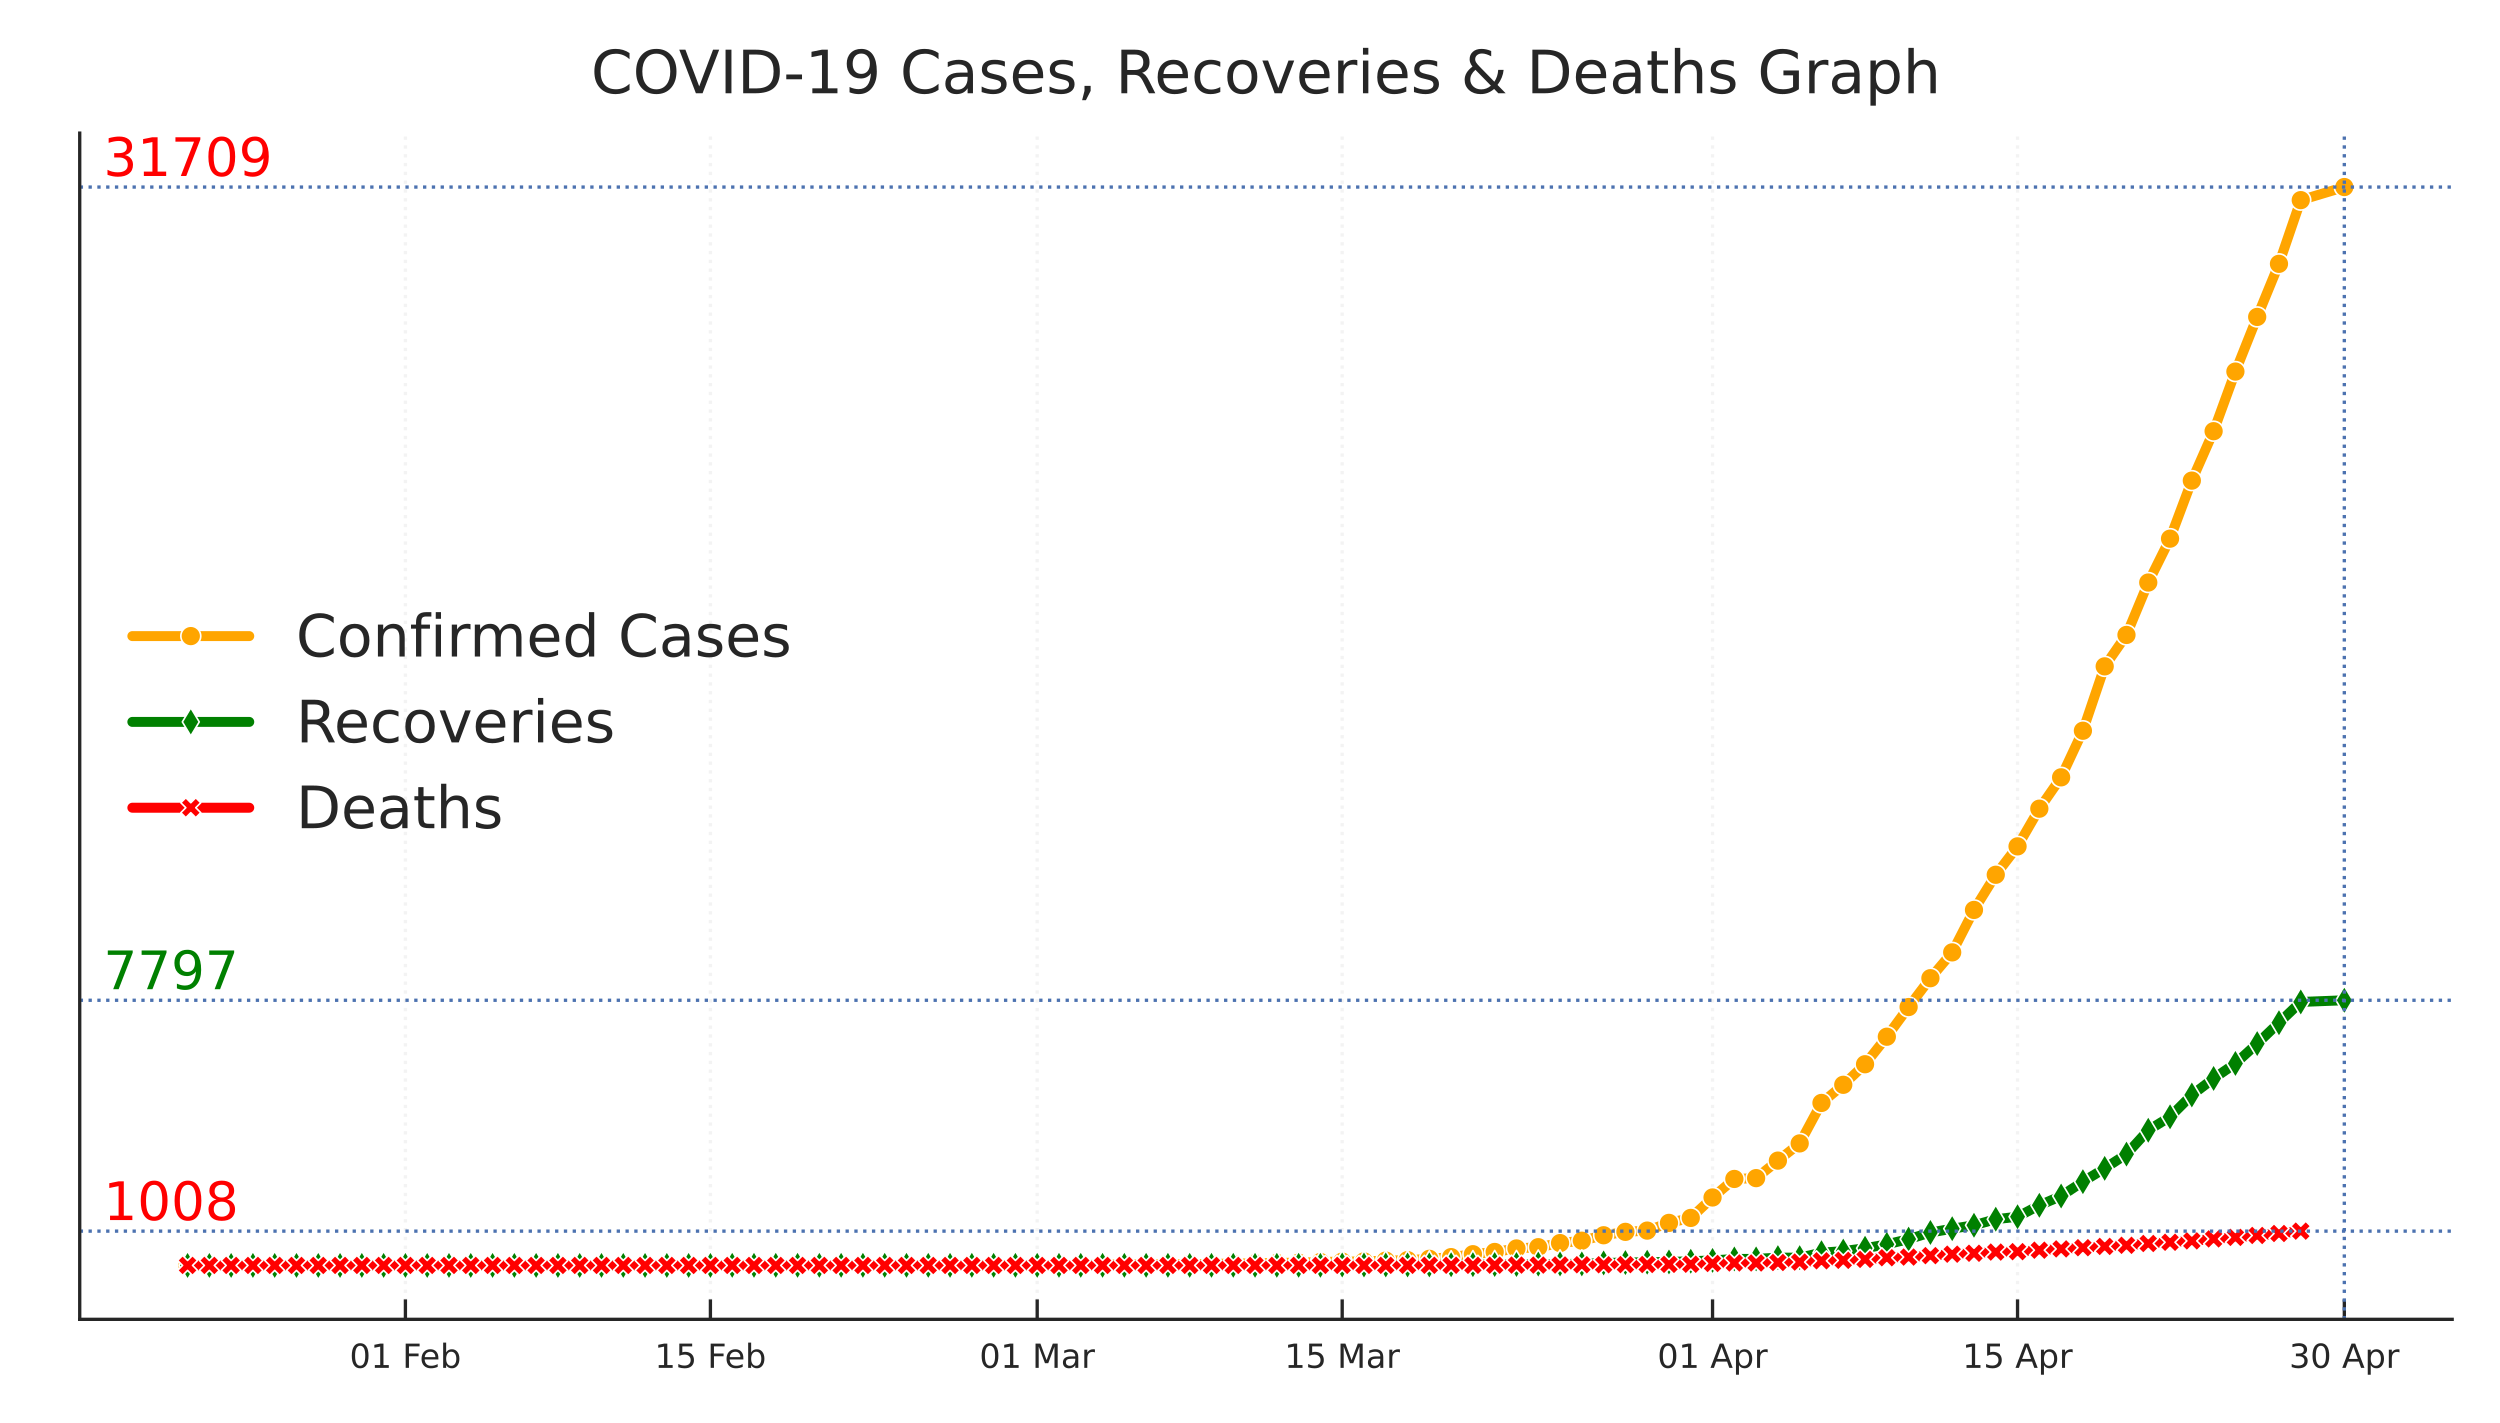 <?xml version="1.0" encoding="utf-8" standalone="no"?>
<!DOCTYPE svg PUBLIC "-//W3C//DTD SVG 1.1//EN"
  "http://www.w3.org/Graphics/SVG/1.1/DTD/svg11.dtd">
<!-- Created with matplotlib (https://matplotlib.org/) -->
<svg height="214.138pt" version="1.1" viewBox="0 0 376.32 214.138" width="376.32pt" xmlns="http://www.w3.org/2000/svg" xmlns:xlink="http://www.w3.org/1999/xlink">
 <defs>
  <style type="text/css">
*{stroke-linecap:butt;stroke-linejoin:round;}
  </style>
 </defs>
 <g id="figure_1">
  <g id="patch_1">
   <path d="M 0 214.138 
L 376.32 214.138 
L 376.32 0 
L 0 0 
z
" style="fill:#ffffff;"/>
  </g>
  <g id="axes_1">
   <g id="patch_2">
    <path d="M 12 198.599 
L 369.12 198.599 
L 369.12 20.039 
L 12 20.039 
z
" style="fill:#ffffff;"/>
   </g>
   <g id="matplotlib.axis_1">
    <g id="xtick_1">
     <g id="line2d_1">
      <path clip-path="url(#pd567d084b3)" d="M 61.026 198.599 
L 61.026 20.039 
" style="fill:none;stroke:#f3f3f3;stroke-dasharray:0.5,0.825;stroke-dashoffset:0;stroke-width:0.5;"/>
     </g>
     <g id="line2d_2">
      <defs>
       <path d="M 0 0 
L 0 -3 
" id="m6ba8c9506b" style="stroke:#262626;stroke-width:0.5;"/>
      </defs>
      <g>
       <use style="fill:#262626;stroke:#262626;stroke-width:0.5;" x="61.026" xlink:href="#m6ba8c9506b" y="198.599"/>
      </g>
     </g>
     <g id="text_1">
      <!-- 01 Feb -->
      <defs>
       <path d="M 31.781 66.406 
Q 24.172 66.406 20.328 58.906 
Q 16.5 51.422 16.5 36.375 
Q 16.5 21.391 20.328 13.891 
Q 24.172 6.391 31.781 6.391 
Q 39.453 6.391 43.281 13.891 
Q 47.125 21.391 47.125 36.375 
Q 47.125 51.422 43.281 58.906 
Q 39.453 66.406 31.781 66.406 
z
M 31.781 74.219 
Q 44.047 74.219 50.516 64.516 
Q 56.984 54.828 56.984 36.375 
Q 56.984 17.969 50.516 8.266 
Q 44.047 -1.422 31.781 -1.422 
Q 19.531 -1.422 13.062 8.266 
Q 6.594 17.969 6.594 36.375 
Q 6.594 54.828 13.062 64.516 
Q 19.531 74.219 31.781 74.219 
z
" id="DejaVuSans-48"/>
       <path d="M 12.406 8.297 
L 28.516 8.297 
L 28.516 63.922 
L 10.984 60.406 
L 10.984 69.391 
L 28.422 72.906 
L 38.281 72.906 
L 38.281 8.297 
L 54.391 8.297 
L 54.391 0 
L 12.406 0 
z
" id="DejaVuSans-49"/>
       <path id="DejaVuSans-32"/>
       <path d="M 9.812 72.906 
L 51.703 72.906 
L 51.703 64.594 
L 19.672 64.594 
L 19.672 43.109 
L 48.578 43.109 
L 48.578 34.812 
L 19.672 34.812 
L 19.672 0 
L 9.812 0 
z
" id="DejaVuSans-70"/>
       <path d="M 56.203 29.594 
L 56.203 25.203 
L 14.891 25.203 
Q 15.484 15.922 20.484 11.062 
Q 25.484 6.203 34.422 6.203 
Q 39.594 6.203 44.453 7.469 
Q 49.312 8.734 54.109 11.281 
L 54.109 2.781 
Q 49.266 0.734 44.188 -0.344 
Q 39.109 -1.422 33.891 -1.422 
Q 20.797 -1.422 13.156 6.188 
Q 5.516 13.812 5.516 26.812 
Q 5.516 40.234 12.766 48.109 
Q 20.016 56 32.328 56 
Q 43.359 56 49.781 48.891 
Q 56.203 41.797 56.203 29.594 
z
M 47.219 32.234 
Q 47.125 39.594 43.094 43.984 
Q 39.062 48.391 32.422 48.391 
Q 24.906 48.391 20.391 44.141 
Q 15.875 39.891 15.188 32.172 
z
" id="DejaVuSans-101"/>
       <path d="M 48.688 27.297 
Q 48.688 37.203 44.609 42.844 
Q 40.531 48.484 33.406 48.484 
Q 26.266 48.484 22.188 42.844 
Q 18.109 37.203 18.109 27.297 
Q 18.109 17.391 22.188 11.75 
Q 26.266 6.109 33.406 6.109 
Q 40.531 6.109 44.609 11.75 
Q 48.688 17.391 48.688 27.297 
z
M 18.109 46.391 
Q 20.953 51.266 25.266 53.625 
Q 29.594 56 35.594 56 
Q 45.562 56 51.781 48.094 
Q 58.016 40.188 58.016 27.297 
Q 58.016 14.406 51.781 6.484 
Q 45.562 -1.422 35.594 -1.422 
Q 29.594 -1.422 25.266 0.953 
Q 20.953 3.328 18.109 8.203 
L 18.109 0 
L 9.078 0 
L 9.078 75.984 
L 18.109 75.984 
z
" id="DejaVuSans-98"/>
      </defs>
      <g style="fill:#262626;" transform="translate(52.625 205.898)scale(0.05 -0.05)">
       <use xlink:href="#DejaVuSans-48"/>
       <use x="63.623" xlink:href="#DejaVuSans-49"/>
       <use x="127.246" xlink:href="#DejaVuSans-32"/>
       <use x="159.033" xlink:href="#DejaVuSans-70"/>
       <use x="211.053" xlink:href="#DejaVuSans-101"/>
       <use x="272.576" xlink:href="#DejaVuSans-98"/>
      </g>
     </g>
    </g>
    <g id="xtick_2">
     <g id="line2d_3">
      <path clip-path="url(#pd567d084b3)" d="M 106.937 198.599 
L 106.937 20.039 
" style="fill:none;stroke:#f3f3f3;stroke-dasharray:0.5,0.825;stroke-dashoffset:0;stroke-width:0.5;"/>
     </g>
     <g id="line2d_4">
      <g>
       <use style="fill:#262626;stroke:#262626;stroke-width:0.5;" x="106.937" xlink:href="#m6ba8c9506b" y="198.599"/>
      </g>
     </g>
     <g id="text_2">
      <!-- 15 Feb -->
      <defs>
       <path d="M 10.797 72.906 
L 49.516 72.906 
L 49.516 64.594 
L 19.828 64.594 
L 19.828 46.734 
Q 21.969 47.469 24.109 47.828 
Q 26.266 48.188 28.422 48.188 
Q 40.625 48.188 47.75 41.5 
Q 54.891 34.812 54.891 23.391 
Q 54.891 11.625 47.562 5.094 
Q 40.234 -1.422 26.906 -1.422 
Q 22.312 -1.422 17.547 -0.641 
Q 12.797 0.141 7.719 1.703 
L 7.719 11.625 
Q 12.109 9.234 16.797 8.062 
Q 21.484 6.891 26.703 6.891 
Q 35.156 6.891 40.078 11.328 
Q 45.016 15.766 45.016 23.391 
Q 45.016 31 40.078 35.438 
Q 35.156 39.891 26.703 39.891 
Q 22.75 39.891 18.812 39.016 
Q 14.891 38.141 10.797 36.281 
z
" id="DejaVuSans-53"/>
      </defs>
      <g style="fill:#262626;" transform="translate(98.535 205.898)scale(0.05 -0.05)">
       <use xlink:href="#DejaVuSans-49"/>
       <use x="63.623" xlink:href="#DejaVuSans-53"/>
       <use x="127.246" xlink:href="#DejaVuSans-32"/>
       <use x="159.033" xlink:href="#DejaVuSans-70"/>
       <use x="211.053" xlink:href="#DejaVuSans-101"/>
       <use x="272.576" xlink:href="#DejaVuSans-98"/>
      </g>
     </g>
    </g>
    <g id="xtick_3">
     <g id="line2d_5">
      <path clip-path="url(#pd567d084b3)" d="M 156.127 198.599 
L 156.127 20.039 
" style="fill:none;stroke:#f3f3f3;stroke-dasharray:0.5,0.825;stroke-dashoffset:0;stroke-width:0.5;"/>
     </g>
     <g id="line2d_6">
      <g>
       <use style="fill:#262626;stroke:#262626;stroke-width:0.5;" x="156.127" xlink:href="#m6ba8c9506b" y="198.599"/>
      </g>
     </g>
     <g id="text_3">
      <!-- 01 Mar -->
      <defs>
       <path d="M 9.812 72.906 
L 24.516 72.906 
L 43.109 23.297 
L 61.812 72.906 
L 76.516 72.906 
L 76.516 0 
L 66.891 0 
L 66.891 64.016 
L 48.094 14.016 
L 38.188 14.016 
L 19.391 64.016 
L 19.391 0 
L 9.812 0 
z
" id="DejaVuSans-77"/>
       <path d="M 34.281 27.484 
Q 23.391 27.484 19.188 25 
Q 14.984 22.516 14.984 16.5 
Q 14.984 11.719 18.141 8.906 
Q 21.297 6.109 26.703 6.109 
Q 34.188 6.109 38.703 11.406 
Q 43.219 16.703 43.219 25.484 
L 43.219 27.484 
z
M 52.203 31.203 
L 52.203 0 
L 43.219 0 
L 43.219 8.297 
Q 40.141 3.328 35.547 0.953 
Q 30.953 -1.422 24.312 -1.422 
Q 15.922 -1.422 10.953 3.297 
Q 6 8.016 6 15.922 
Q 6 25.141 12.172 29.828 
Q 18.359 34.516 30.609 34.516 
L 43.219 34.516 
L 43.219 35.406 
Q 43.219 41.609 39.141 45 
Q 35.062 48.391 27.688 48.391 
Q 23 48.391 18.547 47.266 
Q 14.109 46.141 10.016 43.891 
L 10.016 52.203 
Q 14.938 54.109 19.578 55.047 
Q 24.219 56 28.609 56 
Q 40.484 56 46.344 49.844 
Q 52.203 43.703 52.203 31.203 
z
" id="DejaVuSans-97"/>
       <path d="M 41.109 46.297 
Q 39.594 47.172 37.812 47.578 
Q 36.031 48 33.891 48 
Q 26.266 48 22.188 43.047 
Q 18.109 38.094 18.109 28.812 
L 18.109 0 
L 9.078 0 
L 9.078 54.688 
L 18.109 54.688 
L 18.109 46.188 
Q 20.953 51.172 25.484 53.578 
Q 30.031 56 36.531 56 
Q 37.453 56 38.578 55.875 
Q 39.703 55.766 41.062 55.516 
z
" id="DejaVuSans-114"/>
      </defs>
      <g style="fill:#262626;" transform="translate(147.434 205.898)scale(0.05 -0.05)">
       <use xlink:href="#DejaVuSans-48"/>
       <use x="63.623" xlink:href="#DejaVuSans-49"/>
       <use x="127.246" xlink:href="#DejaVuSans-32"/>
       <use x="159.033" xlink:href="#DejaVuSans-77"/>
       <use x="245.312" xlink:href="#DejaVuSans-97"/>
       <use x="306.592" xlink:href="#DejaVuSans-114"/>
      </g>
     </g>
    </g>
    <g id="xtick_4">
     <g id="line2d_7">
      <path clip-path="url(#pd567d084b3)" d="M 202.038 198.599 
L 202.038 20.039 
" style="fill:none;stroke:#f3f3f3;stroke-dasharray:0.5,0.825;stroke-dashoffset:0;stroke-width:0.5;"/>
     </g>
     <g id="line2d_8">
      <g>
       <use style="fill:#262626;stroke:#262626;stroke-width:0.5;" x="202.038" xlink:href="#m6ba8c9506b" y="198.599"/>
      </g>
     </g>
     <g id="text_4">
      <!-- 15 Mar -->
      <g style="fill:#262626;" transform="translate(193.345 205.898)scale(0.05 -0.05)">
       <use xlink:href="#DejaVuSans-49"/>
       <use x="63.623" xlink:href="#DejaVuSans-53"/>
       <use x="127.246" xlink:href="#DejaVuSans-32"/>
       <use x="159.033" xlink:href="#DejaVuSans-77"/>
       <use x="245.312" xlink:href="#DejaVuSans-97"/>
       <use x="306.592" xlink:href="#DejaVuSans-114"/>
      </g>
     </g>
    </g>
    <g id="xtick_5">
     <g id="line2d_9">
      <path clip-path="url(#pd567d084b3)" d="M 257.786 198.599 
L 257.786 20.039 
" style="fill:none;stroke:#f3f3f3;stroke-dasharray:0.5,0.825;stroke-dashoffset:0;stroke-width:0.5;"/>
     </g>
     <g id="line2d_10">
      <g>
       <use style="fill:#262626;stroke:#262626;stroke-width:0.5;" x="257.786" xlink:href="#m6ba8c9506b" y="198.599"/>
      </g>
     </g>
     <g id="text_5">
      <!-- 01 Apr -->
      <defs>
       <path d="M 34.188 63.188 
L 20.797 26.906 
L 47.609 26.906 
z
M 28.609 72.906 
L 39.797 72.906 
L 67.578 0 
L 57.328 0 
L 50.688 18.703 
L 17.828 18.703 
L 11.188 0 
L 0.781 0 
z
" id="DejaVuSans-65"/>
       <path d="M 18.109 8.203 
L 18.109 -20.797 
L 9.078 -20.797 
L 9.078 54.688 
L 18.109 54.688 
L 18.109 46.391 
Q 20.953 51.266 25.266 53.625 
Q 29.594 56 35.594 56 
Q 45.562 56 51.781 48.094 
Q 58.016 40.188 58.016 27.297 
Q 58.016 14.406 51.781 6.484 
Q 45.562 -1.422 35.594 -1.422 
Q 29.594 -1.422 25.266 0.953 
Q 20.953 3.328 18.109 8.203 
z
M 48.688 27.297 
Q 48.688 37.203 44.609 42.844 
Q 40.531 48.484 33.406 48.484 
Q 26.266 48.484 22.188 42.844 
Q 18.109 37.203 18.109 27.297 
Q 18.109 17.391 22.188 11.75 
Q 26.266 6.109 33.406 6.109 
Q 40.531 6.109 44.609 11.75 
Q 48.688 17.391 48.688 27.297 
z
" id="DejaVuSans-112"/>
      </defs>
      <g style="fill:#262626;" transform="translate(249.486 205.898)scale(0.05 -0.05)">
       <use xlink:href="#DejaVuSans-48"/>
       <use x="63.623" xlink:href="#DejaVuSans-49"/>
       <use x="127.246" xlink:href="#DejaVuSans-32"/>
       <use x="159.033" xlink:href="#DejaVuSans-65"/>
       <use x="227.441" xlink:href="#DejaVuSans-112"/>
       <use x="290.918" xlink:href="#DejaVuSans-114"/>
      </g>
     </g>
    </g>
    <g id="xtick_6">
     <g id="line2d_11">
      <path clip-path="url(#pd567d084b3)" d="M 303.697 198.599 
L 303.697 20.039 
" style="fill:none;stroke:#f3f3f3;stroke-dasharray:0.5,0.825;stroke-dashoffset:0;stroke-width:0.5;"/>
     </g>
     <g id="line2d_12">
      <g>
       <use style="fill:#262626;stroke:#262626;stroke-width:0.5;" x="303.697" xlink:href="#m6ba8c9506b" y="198.599"/>
      </g>
     </g>
     <g id="text_6">
      <!-- 15 Apr -->
      <g style="fill:#262626;" transform="translate(295.396 205.898)scale(0.05 -0.05)">
       <use xlink:href="#DejaVuSans-49"/>
       <use x="63.623" xlink:href="#DejaVuSans-53"/>
       <use x="127.246" xlink:href="#DejaVuSans-32"/>
       <use x="159.033" xlink:href="#DejaVuSans-65"/>
       <use x="227.441" xlink:href="#DejaVuSans-112"/>
       <use x="290.918" xlink:href="#DejaVuSans-114"/>
      </g>
     </g>
    </g>
    <g id="xtick_7">
     <g id="line2d_13">
      <path clip-path="url(#pd567d084b3)" d="M 352.887 198.599 
L 352.887 20.039 
" style="fill:none;stroke:#f3f3f3;stroke-dasharray:0.5,0.825;stroke-dashoffset:0;stroke-width:0.5;"/>
     </g>
     <g id="line2d_14">
      <g>
       <use style="fill:#262626;stroke:#262626;stroke-width:0.5;" x="352.887" xlink:href="#m6ba8c9506b" y="198.599"/>
      </g>
     </g>
     <g id="text_7">
      <!-- 30 Apr -->
      <defs>
       <path d="M 40.578 39.312 
Q 47.656 37.797 51.625 33 
Q 55.609 28.219 55.609 21.188 
Q 55.609 10.406 48.188 4.484 
Q 40.766 -1.422 27.094 -1.422 
Q 22.516 -1.422 17.656 -0.516 
Q 12.797 0.391 7.625 2.203 
L 7.625 11.719 
Q 11.719 9.328 16.594 8.109 
Q 21.484 6.891 26.812 6.891 
Q 36.078 6.891 40.938 10.547 
Q 45.797 14.203 45.797 21.188 
Q 45.797 27.641 41.281 31.266 
Q 36.766 34.906 28.719 34.906 
L 20.219 34.906 
L 20.219 43.016 
L 29.109 43.016 
Q 36.375 43.016 40.234 45.922 
Q 44.094 48.828 44.094 54.297 
Q 44.094 59.906 40.109 62.906 
Q 36.141 65.922 28.719 65.922 
Q 24.656 65.922 20.016 65.031 
Q 15.375 64.156 9.812 62.312 
L 9.812 71.094 
Q 15.438 72.656 20.344 73.438 
Q 25.25 74.219 29.594 74.219 
Q 40.828 74.219 47.359 69.109 
Q 53.906 64.016 53.906 55.328 
Q 53.906 49.266 50.438 45.094 
Q 46.969 40.922 40.578 39.312 
z
" id="DejaVuSans-51"/>
      </defs>
      <g style="fill:#262626;" transform="translate(344.586 205.898)scale(0.05 -0.05)">
       <use xlink:href="#DejaVuSans-51"/>
       <use x="63.623" xlink:href="#DejaVuSans-48"/>
       <use x="127.246" xlink:href="#DejaVuSans-32"/>
       <use x="159.033" xlink:href="#DejaVuSans-65"/>
       <use x="227.441" xlink:href="#DejaVuSans-112"/>
       <use x="290.918" xlink:href="#DejaVuSans-114"/>
      </g>
     </g>
    </g>
   </g>
   <g id="line2d_15">
    <path clip-path="url(#pd567d084b3)" d="M 28.233 190.482 
L 31.512 190.482 
L 34.791 190.482 
L 38.071 190.482 
L 41.35 190.482 
L 44.629 190.482 
L 47.909 190.482 
L 51.188 190.482 
L 54.467 190.477 
L 57.747 190.477 
L 61.026 190.477 
L 64.305 190.472 
L 67.585 190.467 
L 70.864 190.467 
L 74.143 190.467 
L 77.423 190.467 
L 80.702 190.467 
L 83.981 190.467 
L 87.261 190.467 
L 90.54 190.467 
L 93.82 190.467 
L 97.099 190.467 
L 100.378 190.467 
L 103.658 190.467 
L 106.937 190.467 
L 110.216 190.467 
L 113.496 190.467 
L 116.775 190.467 
L 120.054 190.467 
L 123.334 190.467 
L 126.613 190.467 
L 129.892 190.467 
L 133.172 190.467 
L 136.451 190.467 
L 139.73 190.467 
L 143.01 190.467 
L 146.289 190.467 
L 149.568 190.467 
L 152.848 190.467 
L 156.127 190.467 
L 159.406 190.457 
L 162.686 190.457 
L 165.965 190.339 
L 169.244 190.329 
L 172.524 190.324 
L 175.803 190.308 
L 179.082 190.283 
L 182.362 190.262 
L 185.641 190.196 
L 188.92 190.165 
L 192.2 190.109 
L 195.479 190.062 
L 198.758 189.96 
L 202.038 189.904 
L 205.317 189.873 
L 208.596 189.755 
L 211.876 189.684 
L 215.155 189.489 
L 218.434 189.233 
L 221.714 188.793 
L 224.993 188.455 
L 228.272 187.928 
L 231.552 187.738 
L 234.831 187.119 
L 238.11 186.761 
L 241.39 185.941 
L 244.669 185.429 
L 247.948 185.24 
L 251.228 184.078 
L 254.507 183.331 
L 257.786 180.254 
L 261.066 177.464 
L 264.345 177.341 
L 267.624 174.705 
L 270.904 172.114 
L 274.183 166.022 
L 277.462 163.294 
L 280.742 160.197 
L 284.021 156.055 
L 287.3 151.586 
L 290.58 147.245 
L 293.859 143.359 
L 297.139 136.97 
L 300.418 131.677 
L 303.697 127.402 
L 306.977 121.73 
L 310.256 117.01 
L 313.535 109.997 
L 316.815 100.306 
L 320.094 95.576 
L 323.373 87.687 
L 326.653 81.083 
L 329.932 72.345 
L 333.211 64.906 
L 336.491 55.932 
L 339.77 47.705 
L 343.049 39.714 
L 346.329 30.126 
L 352.887 28.155 
" style="fill:none;stroke:#ffa500;stroke-linecap:round;stroke-width:1.5;"/>
    <defs>
     <path d="M 0 1.5 
C 0.398 1.5 0.779 1.342 1.061 1.061 
C 1.342 0.779 1.5 0.398 1.5 0 
C 1.5 -0.398 1.342 -0.779 1.061 -1.061 
C 0.779 -1.342 0.398 -1.5 0 -1.5 
C -0.398 -1.5 -0.779 -1.342 -1.061 -1.061 
C -1.342 -0.779 -1.5 -0.398 -1.5 0 
C -1.5 0.398 -1.342 0.779 -1.061 1.061 
C -0.779 1.342 -0.398 1.5 0 1.5 
z
" id="m6ffe989926" style="stroke:#ffffff;stroke-width:0.25;"/>
    </defs>
    <g clip-path="url(#pd567d084b3)">
     <use style="fill:#ffa500;stroke:#ffffff;stroke-width:0.25;" x="28.233" xlink:href="#m6ffe989926" y="190.482"/>
     <use style="fill:#ffa500;stroke:#ffffff;stroke-width:0.25;" x="31.512" xlink:href="#m6ffe989926" y="190.482"/>
     <use style="fill:#ffa500;stroke:#ffffff;stroke-width:0.25;" x="34.791" xlink:href="#m6ffe989926" y="190.482"/>
     <use style="fill:#ffa500;stroke:#ffffff;stroke-width:0.25;" x="38.071" xlink:href="#m6ffe989926" y="190.482"/>
     <use style="fill:#ffa500;stroke:#ffffff;stroke-width:0.25;" x="41.35" xlink:href="#m6ffe989926" y="190.482"/>
     <use style="fill:#ffa500;stroke:#ffffff;stroke-width:0.25;" x="44.629" xlink:href="#m6ffe989926" y="190.482"/>
     <use style="fill:#ffa500;stroke:#ffffff;stroke-width:0.25;" x="47.909" xlink:href="#m6ffe989926" y="190.482"/>
     <use style="fill:#ffa500;stroke:#ffffff;stroke-width:0.25;" x="51.188" xlink:href="#m6ffe989926" y="190.482"/>
     <use style="fill:#ffa500;stroke:#ffffff;stroke-width:0.25;" x="54.467" xlink:href="#m6ffe989926" y="190.477"/>
     <use style="fill:#ffa500;stroke:#ffffff;stroke-width:0.25;" x="57.747" xlink:href="#m6ffe989926" y="190.477"/>
     <use style="fill:#ffa500;stroke:#ffffff;stroke-width:0.25;" x="61.026" xlink:href="#m6ffe989926" y="190.477"/>
     <use style="fill:#ffa500;stroke:#ffffff;stroke-width:0.25;" x="64.305" xlink:href="#m6ffe989926" y="190.472"/>
     <use style="fill:#ffa500;stroke:#ffffff;stroke-width:0.25;" x="67.585" xlink:href="#m6ffe989926" y="190.467"/>
     <use style="fill:#ffa500;stroke:#ffffff;stroke-width:0.25;" x="70.864" xlink:href="#m6ffe989926" y="190.467"/>
     <use style="fill:#ffa500;stroke:#ffffff;stroke-width:0.25;" x="74.143" xlink:href="#m6ffe989926" y="190.467"/>
     <use style="fill:#ffa500;stroke:#ffffff;stroke-width:0.25;" x="77.423" xlink:href="#m6ffe989926" y="190.467"/>
     <use style="fill:#ffa500;stroke:#ffffff;stroke-width:0.25;" x="80.702" xlink:href="#m6ffe989926" y="190.467"/>
     <use style="fill:#ffa500;stroke:#ffffff;stroke-width:0.25;" x="83.981" xlink:href="#m6ffe989926" y="190.467"/>
     <use style="fill:#ffa500;stroke:#ffffff;stroke-width:0.25;" x="87.261" xlink:href="#m6ffe989926" y="190.467"/>
     <use style="fill:#ffa500;stroke:#ffffff;stroke-width:0.25;" x="90.54" xlink:href="#m6ffe989926" y="190.467"/>
     <use style="fill:#ffa500;stroke:#ffffff;stroke-width:0.25;" x="93.82" xlink:href="#m6ffe989926" y="190.467"/>
     <use style="fill:#ffa500;stroke:#ffffff;stroke-width:0.25;" x="97.099" xlink:href="#m6ffe989926" y="190.467"/>
     <use style="fill:#ffa500;stroke:#ffffff;stroke-width:0.25;" x="100.378" xlink:href="#m6ffe989926" y="190.467"/>
     <use style="fill:#ffa500;stroke:#ffffff;stroke-width:0.25;" x="103.658" xlink:href="#m6ffe989926" y="190.467"/>
     <use style="fill:#ffa500;stroke:#ffffff;stroke-width:0.25;" x="106.937" xlink:href="#m6ffe989926" y="190.467"/>
     <use style="fill:#ffa500;stroke:#ffffff;stroke-width:0.25;" x="110.216" xlink:href="#m6ffe989926" y="190.467"/>
     <use style="fill:#ffa500;stroke:#ffffff;stroke-width:0.25;" x="113.496" xlink:href="#m6ffe989926" y="190.467"/>
     <use style="fill:#ffa500;stroke:#ffffff;stroke-width:0.25;" x="116.775" xlink:href="#m6ffe989926" y="190.467"/>
     <use style="fill:#ffa500;stroke:#ffffff;stroke-width:0.25;" x="120.054" xlink:href="#m6ffe989926" y="190.467"/>
     <use style="fill:#ffa500;stroke:#ffffff;stroke-width:0.25;" x="123.334" xlink:href="#m6ffe989926" y="190.467"/>
     <use style="fill:#ffa500;stroke:#ffffff;stroke-width:0.25;" x="126.613" xlink:href="#m6ffe989926" y="190.467"/>
     <use style="fill:#ffa500;stroke:#ffffff;stroke-width:0.25;" x="129.892" xlink:href="#m6ffe989926" y="190.467"/>
     <use style="fill:#ffa500;stroke:#ffffff;stroke-width:0.25;" x="133.172" xlink:href="#m6ffe989926" y="190.467"/>
     <use style="fill:#ffa500;stroke:#ffffff;stroke-width:0.25;" x="136.451" xlink:href="#m6ffe989926" y="190.467"/>
     <use style="fill:#ffa500;stroke:#ffffff;stroke-width:0.25;" x="139.73" xlink:href="#m6ffe989926" y="190.467"/>
     <use style="fill:#ffa500;stroke:#ffffff;stroke-width:0.25;" x="143.01" xlink:href="#m6ffe989926" y="190.467"/>
     <use style="fill:#ffa500;stroke:#ffffff;stroke-width:0.25;" x="146.289" xlink:href="#m6ffe989926" y="190.467"/>
     <use style="fill:#ffa500;stroke:#ffffff;stroke-width:0.25;" x="149.568" xlink:href="#m6ffe989926" y="190.467"/>
     <use style="fill:#ffa500;stroke:#ffffff;stroke-width:0.25;" x="152.848" xlink:href="#m6ffe989926" y="190.467"/>
     <use style="fill:#ffa500;stroke:#ffffff;stroke-width:0.25;" x="156.127" xlink:href="#m6ffe989926" y="190.467"/>
     <use style="fill:#ffa500;stroke:#ffffff;stroke-width:0.25;" x="159.406" xlink:href="#m6ffe989926" y="190.457"/>
     <use style="fill:#ffa500;stroke:#ffffff;stroke-width:0.25;" x="162.686" xlink:href="#m6ffe989926" y="190.457"/>
     <use style="fill:#ffa500;stroke:#ffffff;stroke-width:0.25;" x="165.965" xlink:href="#m6ffe989926" y="190.339"/>
     <use style="fill:#ffa500;stroke:#ffffff;stroke-width:0.25;" x="169.244" xlink:href="#m6ffe989926" y="190.329"/>
     <use style="fill:#ffa500;stroke:#ffffff;stroke-width:0.25;" x="172.524" xlink:href="#m6ffe989926" y="190.324"/>
     <use style="fill:#ffa500;stroke:#ffffff;stroke-width:0.25;" x="175.803" xlink:href="#m6ffe989926" y="190.308"/>
     <use style="fill:#ffa500;stroke:#ffffff;stroke-width:0.25;" x="179.082" xlink:href="#m6ffe989926" y="190.283"/>
     <use style="fill:#ffa500;stroke:#ffffff;stroke-width:0.25;" x="182.362" xlink:href="#m6ffe989926" y="190.262"/>
     <use style="fill:#ffa500;stroke:#ffffff;stroke-width:0.25;" x="185.641" xlink:href="#m6ffe989926" y="190.196"/>
     <use style="fill:#ffa500;stroke:#ffffff;stroke-width:0.25;" x="188.92" xlink:href="#m6ffe989926" y="190.165"/>
     <use style="fill:#ffa500;stroke:#ffffff;stroke-width:0.25;" x="192.2" xlink:href="#m6ffe989926" y="190.109"/>
     <use style="fill:#ffa500;stroke:#ffffff;stroke-width:0.25;" x="195.479" xlink:href="#m6ffe989926" y="190.062"/>
     <use style="fill:#ffa500;stroke:#ffffff;stroke-width:0.25;" x="198.758" xlink:href="#m6ffe989926" y="189.96"/>
     <use style="fill:#ffa500;stroke:#ffffff;stroke-width:0.25;" x="202.038" xlink:href="#m6ffe989926" y="189.904"/>
     <use style="fill:#ffa500;stroke:#ffffff;stroke-width:0.25;" x="205.317" xlink:href="#m6ffe989926" y="189.873"/>
     <use style="fill:#ffa500;stroke:#ffffff;stroke-width:0.25;" x="208.596" xlink:href="#m6ffe989926" y="189.755"/>
     <use style="fill:#ffa500;stroke:#ffffff;stroke-width:0.25;" x="211.876" xlink:href="#m6ffe989926" y="189.684"/>
     <use style="fill:#ffa500;stroke:#ffffff;stroke-width:0.25;" x="215.155" xlink:href="#m6ffe989926" y="189.489"/>
     <use style="fill:#ffa500;stroke:#ffffff;stroke-width:0.25;" x="218.434" xlink:href="#m6ffe989926" y="189.233"/>
     <use style="fill:#ffa500;stroke:#ffffff;stroke-width:0.25;" x="221.714" xlink:href="#m6ffe989926" y="188.793"/>
     <use style="fill:#ffa500;stroke:#ffffff;stroke-width:0.25;" x="224.993" xlink:href="#m6ffe989926" y="188.455"/>
     <use style="fill:#ffa500;stroke:#ffffff;stroke-width:0.25;" x="228.272" xlink:href="#m6ffe989926" y="187.928"/>
     <use style="fill:#ffa500;stroke:#ffffff;stroke-width:0.25;" x="231.552" xlink:href="#m6ffe989926" y="187.738"/>
     <use style="fill:#ffa500;stroke:#ffffff;stroke-width:0.25;" x="234.831" xlink:href="#m6ffe989926" y="187.119"/>
     <use style="fill:#ffa500;stroke:#ffffff;stroke-width:0.25;" x="238.11" xlink:href="#m6ffe989926" y="186.761"/>
     <use style="fill:#ffa500;stroke:#ffffff;stroke-width:0.25;" x="241.39" xlink:href="#m6ffe989926" y="185.941"/>
     <use style="fill:#ffa500;stroke:#ffffff;stroke-width:0.25;" x="244.669" xlink:href="#m6ffe989926" y="185.429"/>
     <use style="fill:#ffa500;stroke:#ffffff;stroke-width:0.25;" x="247.948" xlink:href="#m6ffe989926" y="185.24"/>
     <use style="fill:#ffa500;stroke:#ffffff;stroke-width:0.25;" x="251.228" xlink:href="#m6ffe989926" y="184.078"/>
     <use style="fill:#ffa500;stroke:#ffffff;stroke-width:0.25;" x="254.507" xlink:href="#m6ffe989926" y="183.331"/>
     <use style="fill:#ffa500;stroke:#ffffff;stroke-width:0.25;" x="257.786" xlink:href="#m6ffe989926" y="180.254"/>
     <use style="fill:#ffa500;stroke:#ffffff;stroke-width:0.25;" x="261.066" xlink:href="#m6ffe989926" y="177.464"/>
     <use style="fill:#ffa500;stroke:#ffffff;stroke-width:0.25;" x="264.345" xlink:href="#m6ffe989926" y="177.341"/>
     <use style="fill:#ffa500;stroke:#ffffff;stroke-width:0.25;" x="267.624" xlink:href="#m6ffe989926" y="174.705"/>
     <use style="fill:#ffa500;stroke:#ffffff;stroke-width:0.25;" x="270.904" xlink:href="#m6ffe989926" y="172.114"/>
     <use style="fill:#ffa500;stroke:#ffffff;stroke-width:0.25;" x="274.183" xlink:href="#m6ffe989926" y="166.022"/>
     <use style="fill:#ffa500;stroke:#ffffff;stroke-width:0.25;" x="277.462" xlink:href="#m6ffe989926" y="163.294"/>
     <use style="fill:#ffa500;stroke:#ffffff;stroke-width:0.25;" x="280.742" xlink:href="#m6ffe989926" y="160.197"/>
     <use style="fill:#ffa500;stroke:#ffffff;stroke-width:0.25;" x="284.021" xlink:href="#m6ffe989926" y="156.055"/>
     <use style="fill:#ffa500;stroke:#ffffff;stroke-width:0.25;" x="287.3" xlink:href="#m6ffe989926" y="151.586"/>
     <use style="fill:#ffa500;stroke:#ffffff;stroke-width:0.25;" x="290.58" xlink:href="#m6ffe989926" y="147.245"/>
     <use style="fill:#ffa500;stroke:#ffffff;stroke-width:0.25;" x="293.859" xlink:href="#m6ffe989926" y="143.359"/>
     <use style="fill:#ffa500;stroke:#ffffff;stroke-width:0.25;" x="297.139" xlink:href="#m6ffe989926" y="136.97"/>
     <use style="fill:#ffa500;stroke:#ffffff;stroke-width:0.25;" x="300.418" xlink:href="#m6ffe989926" y="131.677"/>
     <use style="fill:#ffa500;stroke:#ffffff;stroke-width:0.25;" x="303.697" xlink:href="#m6ffe989926" y="127.402"/>
     <use style="fill:#ffa500;stroke:#ffffff;stroke-width:0.25;" x="306.977" xlink:href="#m6ffe989926" y="121.73"/>
     <use style="fill:#ffa500;stroke:#ffffff;stroke-width:0.25;" x="310.256" xlink:href="#m6ffe989926" y="117.01"/>
     <use style="fill:#ffa500;stroke:#ffffff;stroke-width:0.25;" x="313.535" xlink:href="#m6ffe989926" y="109.997"/>
     <use style="fill:#ffa500;stroke:#ffffff;stroke-width:0.25;" x="316.815" xlink:href="#m6ffe989926" y="100.306"/>
     <use style="fill:#ffa500;stroke:#ffffff;stroke-width:0.25;" x="320.094" xlink:href="#m6ffe989926" y="95.576"/>
     <use style="fill:#ffa500;stroke:#ffffff;stroke-width:0.25;" x="323.373" xlink:href="#m6ffe989926" y="87.687"/>
     <use style="fill:#ffa500;stroke:#ffffff;stroke-width:0.25;" x="326.653" xlink:href="#m6ffe989926" y="81.083"/>
     <use style="fill:#ffa500;stroke:#ffffff;stroke-width:0.25;" x="329.932" xlink:href="#m6ffe989926" y="72.345"/>
     <use style="fill:#ffa500;stroke:#ffffff;stroke-width:0.25;" x="333.211" xlink:href="#m6ffe989926" y="64.906"/>
     <use style="fill:#ffa500;stroke:#ffffff;stroke-width:0.25;" x="336.491" xlink:href="#m6ffe989926" y="55.932"/>
     <use style="fill:#ffa500;stroke:#ffffff;stroke-width:0.25;" x="339.77" xlink:href="#m6ffe989926" y="47.705"/>
     <use style="fill:#ffa500;stroke:#ffffff;stroke-width:0.25;" x="343.049" xlink:href="#m6ffe989926" y="39.714"/>
     <use style="fill:#ffa500;stroke:#ffffff;stroke-width:0.25;" x="346.329" xlink:href="#m6ffe989926" y="30.126"/>
     <use style="fill:#ffa500;stroke:#ffffff;stroke-width:0.25;" x="352.887" xlink:href="#m6ffe989926" y="28.155"/>
    </g>
   </g>
   <g id="line2d_16">
    <path clip-path="url(#pd567d084b3)" d="M 28.233 190.482 
L 31.512 190.482 
L 34.791 190.482 
L 38.071 190.482 
L 41.35 190.482 
L 44.629 190.482 
L 47.909 190.482 
L 51.188 190.482 
L 54.467 190.482 
L 57.747 190.482 
L 61.026 190.482 
L 64.305 190.482 
L 67.585 190.482 
L 70.864 190.482 
L 74.143 190.482 
L 77.423 190.482 
L 80.702 190.482 
L 83.981 190.482 
L 87.261 190.482 
L 90.54 190.482 
L 93.82 190.482 
L 97.099 190.482 
L 100.378 190.482 
L 103.658 190.482 
L 106.937 190.482 
L 110.216 190.467 
L 113.496 190.467 
L 116.775 190.467 
L 120.054 190.467 
L 123.334 190.467 
L 126.613 190.467 
L 129.892 190.467 
L 133.172 190.467 
L 136.451 190.467 
L 139.73 190.467 
L 143.01 190.467 
L 146.289 190.467 
L 149.568 190.467 
L 152.848 190.467 
L 156.127 190.467 
L 159.406 190.467 
L 162.686 190.467 
L 165.965 190.467 
L 169.244 190.467 
L 172.524 190.467 
L 175.803 190.467 
L 179.082 190.467 
L 182.362 190.467 
L 185.641 190.462 
L 188.92 190.462 
L 192.2 190.462 
L 195.479 190.462 
L 198.758 190.462 
L 202.038 190.416 
L 205.317 190.416 
L 208.596 190.411 
L 211.876 190.411 
L 215.155 190.405 
L 218.434 190.38 
L 221.714 190.364 
L 224.993 190.344 
L 228.272 190.344 
L 231.552 190.277 
L 234.831 190.262 
L 238.11 190.252 
L 241.39 190.109 
L 244.669 190.052 
L 247.948 189.996 
L 251.228 189.96 
L 254.507 189.853 
L 257.786 189.725 
L 261.066 189.504 
L 264.345 189.499 
L 267.624 189.31 
L 270.904 189.31 
L 274.183 188.562 
L 277.462 188.327 
L 280.742 187.892 
L 284.021 187.308 
L 287.3 186.52 
L 290.58 185.522 
L 293.859 184.953 
L 297.139 184.436 
L 300.418 183.525 
L 303.697 183.151 
L 306.977 181.431 
L 310.256 180.034 
L 313.535 177.873 
L 316.815 175.872 
L 320.094 173.727 
L 323.373 170.133 
L 326.653 168.111 
L 329.932 164.824 
L 333.211 162.336 
L 336.491 160.079 
L 339.77 157.089 
L 343.049 153.946 
L 346.329 150.823 
L 352.887 150.567 
" style="fill:none;stroke:#008000;stroke-linecap:round;stroke-width:1.5;"/>
    <defs>
     <path d="M -0 2.121 
L 1.273 0 
L 0 -2.121 
L -1.273 -0 
z
" id="mb1e16fd2b7" style="stroke:#ffffff;stroke-linejoin:miter;stroke-width:0.25;"/>
    </defs>
    <g clip-path="url(#pd567d084b3)">
     <use style="fill:#008000;stroke:#ffffff;stroke-linejoin:miter;stroke-width:0.25;" x="28.233" xlink:href="#mb1e16fd2b7" y="190.482"/>
     <use style="fill:#008000;stroke:#ffffff;stroke-linejoin:miter;stroke-width:0.25;" x="31.512" xlink:href="#mb1e16fd2b7" y="190.482"/>
     <use style="fill:#008000;stroke:#ffffff;stroke-linejoin:miter;stroke-width:0.25;" x="34.791" xlink:href="#mb1e16fd2b7" y="190.482"/>
     <use style="fill:#008000;stroke:#ffffff;stroke-linejoin:miter;stroke-width:0.25;" x="38.071" xlink:href="#mb1e16fd2b7" y="190.482"/>
     <use style="fill:#008000;stroke:#ffffff;stroke-linejoin:miter;stroke-width:0.25;" x="41.35" xlink:href="#mb1e16fd2b7" y="190.482"/>
     <use style="fill:#008000;stroke:#ffffff;stroke-linejoin:miter;stroke-width:0.25;" x="44.629" xlink:href="#mb1e16fd2b7" y="190.482"/>
     <use style="fill:#008000;stroke:#ffffff;stroke-linejoin:miter;stroke-width:0.25;" x="47.909" xlink:href="#mb1e16fd2b7" y="190.482"/>
     <use style="fill:#008000;stroke:#ffffff;stroke-linejoin:miter;stroke-width:0.25;" x="51.188" xlink:href="#mb1e16fd2b7" y="190.482"/>
     <use style="fill:#008000;stroke:#ffffff;stroke-linejoin:miter;stroke-width:0.25;" x="54.467" xlink:href="#mb1e16fd2b7" y="190.482"/>
     <use style="fill:#008000;stroke:#ffffff;stroke-linejoin:miter;stroke-width:0.25;" x="57.747" xlink:href="#mb1e16fd2b7" y="190.482"/>
     <use style="fill:#008000;stroke:#ffffff;stroke-linejoin:miter;stroke-width:0.25;" x="61.026" xlink:href="#mb1e16fd2b7" y="190.482"/>
     <use style="fill:#008000;stroke:#ffffff;stroke-linejoin:miter;stroke-width:0.25;" x="64.305" xlink:href="#mb1e16fd2b7" y="190.482"/>
     <use style="fill:#008000;stroke:#ffffff;stroke-linejoin:miter;stroke-width:0.25;" x="67.585" xlink:href="#mb1e16fd2b7" y="190.482"/>
     <use style="fill:#008000;stroke:#ffffff;stroke-linejoin:miter;stroke-width:0.25;" x="70.864" xlink:href="#mb1e16fd2b7" y="190.482"/>
     <use style="fill:#008000;stroke:#ffffff;stroke-linejoin:miter;stroke-width:0.25;" x="74.143" xlink:href="#mb1e16fd2b7" y="190.482"/>
     <use style="fill:#008000;stroke:#ffffff;stroke-linejoin:miter;stroke-width:0.25;" x="77.423" xlink:href="#mb1e16fd2b7" y="190.482"/>
     <use style="fill:#008000;stroke:#ffffff;stroke-linejoin:miter;stroke-width:0.25;" x="80.702" xlink:href="#mb1e16fd2b7" y="190.482"/>
     <use style="fill:#008000;stroke:#ffffff;stroke-linejoin:miter;stroke-width:0.25;" x="83.981" xlink:href="#mb1e16fd2b7" y="190.482"/>
     <use style="fill:#008000;stroke:#ffffff;stroke-linejoin:miter;stroke-width:0.25;" x="87.261" xlink:href="#mb1e16fd2b7" y="190.482"/>
     <use style="fill:#008000;stroke:#ffffff;stroke-linejoin:miter;stroke-width:0.25;" x="90.54" xlink:href="#mb1e16fd2b7" y="190.482"/>
     <use style="fill:#008000;stroke:#ffffff;stroke-linejoin:miter;stroke-width:0.25;" x="93.82" xlink:href="#mb1e16fd2b7" y="190.482"/>
     <use style="fill:#008000;stroke:#ffffff;stroke-linejoin:miter;stroke-width:0.25;" x="97.099" xlink:href="#mb1e16fd2b7" y="190.482"/>
     <use style="fill:#008000;stroke:#ffffff;stroke-linejoin:miter;stroke-width:0.25;" x="100.378" xlink:href="#mb1e16fd2b7" y="190.482"/>
     <use style="fill:#008000;stroke:#ffffff;stroke-linejoin:miter;stroke-width:0.25;" x="103.658" xlink:href="#mb1e16fd2b7" y="190.482"/>
     <use style="fill:#008000;stroke:#ffffff;stroke-linejoin:miter;stroke-width:0.25;" x="106.937" xlink:href="#mb1e16fd2b7" y="190.482"/>
     <use style="fill:#008000;stroke:#ffffff;stroke-linejoin:miter;stroke-width:0.25;" x="110.216" xlink:href="#mb1e16fd2b7" y="190.467"/>
     <use style="fill:#008000;stroke:#ffffff;stroke-linejoin:miter;stroke-width:0.25;" x="113.496" xlink:href="#mb1e16fd2b7" y="190.467"/>
     <use style="fill:#008000;stroke:#ffffff;stroke-linejoin:miter;stroke-width:0.25;" x="116.775" xlink:href="#mb1e16fd2b7" y="190.467"/>
     <use style="fill:#008000;stroke:#ffffff;stroke-linejoin:miter;stroke-width:0.25;" x="120.054" xlink:href="#mb1e16fd2b7" y="190.467"/>
     <use style="fill:#008000;stroke:#ffffff;stroke-linejoin:miter;stroke-width:0.25;" x="123.334" xlink:href="#mb1e16fd2b7" y="190.467"/>
     <use style="fill:#008000;stroke:#ffffff;stroke-linejoin:miter;stroke-width:0.25;" x="126.613" xlink:href="#mb1e16fd2b7" y="190.467"/>
     <use style="fill:#008000;stroke:#ffffff;stroke-linejoin:miter;stroke-width:0.25;" x="129.892" xlink:href="#mb1e16fd2b7" y="190.467"/>
     <use style="fill:#008000;stroke:#ffffff;stroke-linejoin:miter;stroke-width:0.25;" x="133.172" xlink:href="#mb1e16fd2b7" y="190.467"/>
     <use style="fill:#008000;stroke:#ffffff;stroke-linejoin:miter;stroke-width:0.25;" x="136.451" xlink:href="#mb1e16fd2b7" y="190.467"/>
     <use style="fill:#008000;stroke:#ffffff;stroke-linejoin:miter;stroke-width:0.25;" x="139.73" xlink:href="#mb1e16fd2b7" y="190.467"/>
     <use style="fill:#008000;stroke:#ffffff;stroke-linejoin:miter;stroke-width:0.25;" x="143.01" xlink:href="#mb1e16fd2b7" y="190.467"/>
     <use style="fill:#008000;stroke:#ffffff;stroke-linejoin:miter;stroke-width:0.25;" x="146.289" xlink:href="#mb1e16fd2b7" y="190.467"/>
     <use style="fill:#008000;stroke:#ffffff;stroke-linejoin:miter;stroke-width:0.25;" x="149.568" xlink:href="#mb1e16fd2b7" y="190.467"/>
     <use style="fill:#008000;stroke:#ffffff;stroke-linejoin:miter;stroke-width:0.25;" x="152.848" xlink:href="#mb1e16fd2b7" y="190.467"/>
     <use style="fill:#008000;stroke:#ffffff;stroke-linejoin:miter;stroke-width:0.25;" x="156.127" xlink:href="#mb1e16fd2b7" y="190.467"/>
     <use style="fill:#008000;stroke:#ffffff;stroke-linejoin:miter;stroke-width:0.25;" x="159.406" xlink:href="#mb1e16fd2b7" y="190.467"/>
     <use style="fill:#008000;stroke:#ffffff;stroke-linejoin:miter;stroke-width:0.25;" x="162.686" xlink:href="#mb1e16fd2b7" y="190.467"/>
     <use style="fill:#008000;stroke:#ffffff;stroke-linejoin:miter;stroke-width:0.25;" x="165.965" xlink:href="#mb1e16fd2b7" y="190.467"/>
     <use style="fill:#008000;stroke:#ffffff;stroke-linejoin:miter;stroke-width:0.25;" x="169.244" xlink:href="#mb1e16fd2b7" y="190.467"/>
     <use style="fill:#008000;stroke:#ffffff;stroke-linejoin:miter;stroke-width:0.25;" x="172.524" xlink:href="#mb1e16fd2b7" y="190.467"/>
     <use style="fill:#008000;stroke:#ffffff;stroke-linejoin:miter;stroke-width:0.25;" x="175.803" xlink:href="#mb1e16fd2b7" y="190.467"/>
     <use style="fill:#008000;stroke:#ffffff;stroke-linejoin:miter;stroke-width:0.25;" x="179.082" xlink:href="#mb1e16fd2b7" y="190.467"/>
     <use style="fill:#008000;stroke:#ffffff;stroke-linejoin:miter;stroke-width:0.25;" x="182.362" xlink:href="#mb1e16fd2b7" y="190.467"/>
     <use style="fill:#008000;stroke:#ffffff;stroke-linejoin:miter;stroke-width:0.25;" x="185.641" xlink:href="#mb1e16fd2b7" y="190.462"/>
     <use style="fill:#008000;stroke:#ffffff;stroke-linejoin:miter;stroke-width:0.25;" x="188.92" xlink:href="#mb1e16fd2b7" y="190.462"/>
     <use style="fill:#008000;stroke:#ffffff;stroke-linejoin:miter;stroke-width:0.25;" x="192.2" xlink:href="#mb1e16fd2b7" y="190.462"/>
     <use style="fill:#008000;stroke:#ffffff;stroke-linejoin:miter;stroke-width:0.25;" x="195.479" xlink:href="#mb1e16fd2b7" y="190.462"/>
     <use style="fill:#008000;stroke:#ffffff;stroke-linejoin:miter;stroke-width:0.25;" x="198.758" xlink:href="#mb1e16fd2b7" y="190.462"/>
     <use style="fill:#008000;stroke:#ffffff;stroke-linejoin:miter;stroke-width:0.25;" x="202.038" xlink:href="#mb1e16fd2b7" y="190.416"/>
     <use style="fill:#008000;stroke:#ffffff;stroke-linejoin:miter;stroke-width:0.25;" x="205.317" xlink:href="#mb1e16fd2b7" y="190.416"/>
     <use style="fill:#008000;stroke:#ffffff;stroke-linejoin:miter;stroke-width:0.25;" x="208.596" xlink:href="#mb1e16fd2b7" y="190.411"/>
     <use style="fill:#008000;stroke:#ffffff;stroke-linejoin:miter;stroke-width:0.25;" x="211.876" xlink:href="#mb1e16fd2b7" y="190.411"/>
     <use style="fill:#008000;stroke:#ffffff;stroke-linejoin:miter;stroke-width:0.25;" x="215.155" xlink:href="#mb1e16fd2b7" y="190.405"/>
     <use style="fill:#008000;stroke:#ffffff;stroke-linejoin:miter;stroke-width:0.25;" x="218.434" xlink:href="#mb1e16fd2b7" y="190.38"/>
     <use style="fill:#008000;stroke:#ffffff;stroke-linejoin:miter;stroke-width:0.25;" x="221.714" xlink:href="#mb1e16fd2b7" y="190.364"/>
     <use style="fill:#008000;stroke:#ffffff;stroke-linejoin:miter;stroke-width:0.25;" x="224.993" xlink:href="#mb1e16fd2b7" y="190.344"/>
     <use style="fill:#008000;stroke:#ffffff;stroke-linejoin:miter;stroke-width:0.25;" x="228.272" xlink:href="#mb1e16fd2b7" y="190.344"/>
     <use style="fill:#008000;stroke:#ffffff;stroke-linejoin:miter;stroke-width:0.25;" x="231.552" xlink:href="#mb1e16fd2b7" y="190.277"/>
     <use style="fill:#008000;stroke:#ffffff;stroke-linejoin:miter;stroke-width:0.25;" x="234.831" xlink:href="#mb1e16fd2b7" y="190.262"/>
     <use style="fill:#008000;stroke:#ffffff;stroke-linejoin:miter;stroke-width:0.25;" x="238.11" xlink:href="#mb1e16fd2b7" y="190.252"/>
     <use style="fill:#008000;stroke:#ffffff;stroke-linejoin:miter;stroke-width:0.25;" x="241.39" xlink:href="#mb1e16fd2b7" y="190.109"/>
     <use style="fill:#008000;stroke:#ffffff;stroke-linejoin:miter;stroke-width:0.25;" x="244.669" xlink:href="#mb1e16fd2b7" y="190.052"/>
     <use style="fill:#008000;stroke:#ffffff;stroke-linejoin:miter;stroke-width:0.25;" x="247.948" xlink:href="#mb1e16fd2b7" y="189.996"/>
     <use style="fill:#008000;stroke:#ffffff;stroke-linejoin:miter;stroke-width:0.25;" x="251.228" xlink:href="#mb1e16fd2b7" y="189.96"/>
     <use style="fill:#008000;stroke:#ffffff;stroke-linejoin:miter;stroke-width:0.25;" x="254.507" xlink:href="#mb1e16fd2b7" y="189.853"/>
     <use style="fill:#008000;stroke:#ffffff;stroke-linejoin:miter;stroke-width:0.25;" x="257.786" xlink:href="#mb1e16fd2b7" y="189.725"/>
     <use style="fill:#008000;stroke:#ffffff;stroke-linejoin:miter;stroke-width:0.25;" x="261.066" xlink:href="#mb1e16fd2b7" y="189.504"/>
     <use style="fill:#008000;stroke:#ffffff;stroke-linejoin:miter;stroke-width:0.25;" x="264.345" xlink:href="#mb1e16fd2b7" y="189.499"/>
     <use style="fill:#008000;stroke:#ffffff;stroke-linejoin:miter;stroke-width:0.25;" x="267.624" xlink:href="#mb1e16fd2b7" y="189.31"/>
     <use style="fill:#008000;stroke:#ffffff;stroke-linejoin:miter;stroke-width:0.25;" x="270.904" xlink:href="#mb1e16fd2b7" y="189.31"/>
     <use style="fill:#008000;stroke:#ffffff;stroke-linejoin:miter;stroke-width:0.25;" x="274.183" xlink:href="#mb1e16fd2b7" y="188.562"/>
     <use style="fill:#008000;stroke:#ffffff;stroke-linejoin:miter;stroke-width:0.25;" x="277.462" xlink:href="#mb1e16fd2b7" y="188.327"/>
     <use style="fill:#008000;stroke:#ffffff;stroke-linejoin:miter;stroke-width:0.25;" x="280.742" xlink:href="#mb1e16fd2b7" y="187.892"/>
     <use style="fill:#008000;stroke:#ffffff;stroke-linejoin:miter;stroke-width:0.25;" x="284.021" xlink:href="#mb1e16fd2b7" y="187.308"/>
     <use style="fill:#008000;stroke:#ffffff;stroke-linejoin:miter;stroke-width:0.25;" x="287.3" xlink:href="#mb1e16fd2b7" y="186.52"/>
     <use style="fill:#008000;stroke:#ffffff;stroke-linejoin:miter;stroke-width:0.25;" x="290.58" xlink:href="#mb1e16fd2b7" y="185.522"/>
     <use style="fill:#008000;stroke:#ffffff;stroke-linejoin:miter;stroke-width:0.25;" x="293.859" xlink:href="#mb1e16fd2b7" y="184.953"/>
     <use style="fill:#008000;stroke:#ffffff;stroke-linejoin:miter;stroke-width:0.25;" x="297.139" xlink:href="#mb1e16fd2b7" y="184.436"/>
     <use style="fill:#008000;stroke:#ffffff;stroke-linejoin:miter;stroke-width:0.25;" x="300.418" xlink:href="#mb1e16fd2b7" y="183.525"/>
     <use style="fill:#008000;stroke:#ffffff;stroke-linejoin:miter;stroke-width:0.25;" x="303.697" xlink:href="#mb1e16fd2b7" y="183.151"/>
     <use style="fill:#008000;stroke:#ffffff;stroke-linejoin:miter;stroke-width:0.25;" x="306.977" xlink:href="#mb1e16fd2b7" y="181.431"/>
     <use style="fill:#008000;stroke:#ffffff;stroke-linejoin:miter;stroke-width:0.25;" x="310.256" xlink:href="#mb1e16fd2b7" y="180.034"/>
     <use style="fill:#008000;stroke:#ffffff;stroke-linejoin:miter;stroke-width:0.25;" x="313.535" xlink:href="#mb1e16fd2b7" y="177.873"/>
     <use style="fill:#008000;stroke:#ffffff;stroke-linejoin:miter;stroke-width:0.25;" x="316.815" xlink:href="#mb1e16fd2b7" y="175.872"/>
     <use style="fill:#008000;stroke:#ffffff;stroke-linejoin:miter;stroke-width:0.25;" x="320.094" xlink:href="#mb1e16fd2b7" y="173.727"/>
     <use style="fill:#008000;stroke:#ffffff;stroke-linejoin:miter;stroke-width:0.25;" x="323.373" xlink:href="#mb1e16fd2b7" y="170.133"/>
     <use style="fill:#008000;stroke:#ffffff;stroke-linejoin:miter;stroke-width:0.25;" x="326.653" xlink:href="#mb1e16fd2b7" y="168.111"/>
     <use style="fill:#008000;stroke:#ffffff;stroke-linejoin:miter;stroke-width:0.25;" x="329.932" xlink:href="#mb1e16fd2b7" y="164.824"/>
     <use style="fill:#008000;stroke:#ffffff;stroke-linejoin:miter;stroke-width:0.25;" x="333.211" xlink:href="#mb1e16fd2b7" y="162.336"/>
     <use style="fill:#008000;stroke:#ffffff;stroke-linejoin:miter;stroke-width:0.25;" x="336.491" xlink:href="#mb1e16fd2b7" y="160.079"/>
     <use style="fill:#008000;stroke:#ffffff;stroke-linejoin:miter;stroke-width:0.25;" x="339.77" xlink:href="#mb1e16fd2b7" y="157.089"/>
     <use style="fill:#008000;stroke:#ffffff;stroke-linejoin:miter;stroke-width:0.25;" x="343.049" xlink:href="#mb1e16fd2b7" y="153.946"/>
     <use style="fill:#008000;stroke:#ffffff;stroke-linejoin:miter;stroke-width:0.25;" x="346.329" xlink:href="#mb1e16fd2b7" y="150.823"/>
     <use style="fill:#008000;stroke:#ffffff;stroke-linejoin:miter;stroke-width:0.25;" x="352.887" xlink:href="#mb1e16fd2b7" y="150.567"/>
    </g>
   </g>
   <g id="line2d_17">
    <path clip-path="url(#pd567d084b3)" d="M 28.233 190.482 
L 31.512 190.482 
L 34.791 190.482 
L 38.071 190.482 
L 41.35 190.482 
L 44.629 190.482 
L 47.909 190.482 
L 51.188 190.482 
L 54.467 190.482 
L 57.747 190.482 
L 61.026 190.482 
L 64.305 190.482 
L 67.585 190.482 
L 70.864 190.482 
L 74.143 190.482 
L 77.423 190.482 
L 80.702 190.482 
L 83.981 190.482 
L 87.261 190.482 
L 90.54 190.482 
L 93.82 190.482 
L 97.099 190.482 
L 100.378 190.482 
L 103.658 190.482 
L 106.937 190.482 
L 110.216 190.482 
L 113.496 190.482 
L 116.775 190.482 
L 120.054 190.482 
L 123.334 190.482 
L 126.613 190.482 
L 129.892 190.482 
L 133.172 190.482 
L 136.451 190.482 
L 139.73 190.482 
L 143.01 190.482 
L 146.289 190.482 
L 149.568 190.482 
L 152.848 190.482 
L 156.127 190.482 
L 159.406 190.482 
L 162.686 190.482 
L 165.965 190.482 
L 169.244 190.482 
L 172.524 190.482 
L 175.803 190.482 
L 179.082 190.482 
L 182.362 190.482 
L 185.641 190.482 
L 188.92 190.477 
L 192.2 190.477 
L 195.479 190.472 
L 198.758 190.472 
L 202.038 190.472 
L 205.317 190.472 
L 208.596 190.467 
L 211.876 190.467 
L 215.155 190.462 
L 218.434 190.457 
L 221.714 190.462 
L 224.993 190.446 
L 228.272 190.431 
L 231.552 190.431 
L 234.831 190.421 
L 238.11 190.38 
L 241.39 190.38 
L 244.669 190.359 
L 247.948 190.344 
L 251.228 190.318 
L 254.507 190.303 
L 257.786 190.185 
L 261.066 190.114 
L 264.345 190.114 
L 267.624 190.042 
L 270.904 189.975 
L 274.183 189.786 
L 277.462 189.714 
L 280.742 189.571 
L 284.021 189.325 
L 287.3 189.223 
L 290.58 189.008 
L 293.859 188.788 
L 297.139 188.65 
L 300.418 188.47 
L 303.697 188.409 
L 306.977 188.189 
L 310.256 187.994 
L 313.535 187.815 
L 316.815 187.621 
L 320.094 187.452 
L 323.373 187.18 
L 326.653 186.996 
L 329.932 186.791 
L 333.211 186.489 
L 336.491 186.259 
L 339.77 185.972 
L 343.049 185.675 
L 346.329 185.322 
" style="fill:none;stroke:#ff0000;stroke-linecap:round;stroke-width:1.5;"/>
    <defs>
     <path d="M -0.75 1.5 
L 0 0.75 
L 0.75 1.5 
L 1.5 0.75 
L 0.75 0 
L 1.5 -0.75 
L 0.75 -1.5 
L 0 -0.75 
L -0.75 -1.5 
L -1.5 -0.75 
L -0.75 0 
L -1.5 0.75 
z
" id="mc9cad03a33" style="stroke:#ffffff;stroke-linejoin:miter;stroke-width:0.25;"/>
    </defs>
    <g clip-path="url(#pd567d084b3)">
     <use style="fill:#ff0000;stroke:#ffffff;stroke-linejoin:miter;stroke-width:0.25;" x="28.233" xlink:href="#mc9cad03a33" y="190.482"/>
     <use style="fill:#ff0000;stroke:#ffffff;stroke-linejoin:miter;stroke-width:0.25;" x="31.512" xlink:href="#mc9cad03a33" y="190.482"/>
     <use style="fill:#ff0000;stroke:#ffffff;stroke-linejoin:miter;stroke-width:0.25;" x="34.791" xlink:href="#mc9cad03a33" y="190.482"/>
     <use style="fill:#ff0000;stroke:#ffffff;stroke-linejoin:miter;stroke-width:0.25;" x="38.071" xlink:href="#mc9cad03a33" y="190.482"/>
     <use style="fill:#ff0000;stroke:#ffffff;stroke-linejoin:miter;stroke-width:0.25;" x="41.35" xlink:href="#mc9cad03a33" y="190.482"/>
     <use style="fill:#ff0000;stroke:#ffffff;stroke-linejoin:miter;stroke-width:0.25;" x="44.629" xlink:href="#mc9cad03a33" y="190.482"/>
     <use style="fill:#ff0000;stroke:#ffffff;stroke-linejoin:miter;stroke-width:0.25;" x="47.909" xlink:href="#mc9cad03a33" y="190.482"/>
     <use style="fill:#ff0000;stroke:#ffffff;stroke-linejoin:miter;stroke-width:0.25;" x="51.188" xlink:href="#mc9cad03a33" y="190.482"/>
     <use style="fill:#ff0000;stroke:#ffffff;stroke-linejoin:miter;stroke-width:0.25;" x="54.467" xlink:href="#mc9cad03a33" y="190.482"/>
     <use style="fill:#ff0000;stroke:#ffffff;stroke-linejoin:miter;stroke-width:0.25;" x="57.747" xlink:href="#mc9cad03a33" y="190.482"/>
     <use style="fill:#ff0000;stroke:#ffffff;stroke-linejoin:miter;stroke-width:0.25;" x="61.026" xlink:href="#mc9cad03a33" y="190.482"/>
     <use style="fill:#ff0000;stroke:#ffffff;stroke-linejoin:miter;stroke-width:0.25;" x="64.305" xlink:href="#mc9cad03a33" y="190.482"/>
     <use style="fill:#ff0000;stroke:#ffffff;stroke-linejoin:miter;stroke-width:0.25;" x="67.585" xlink:href="#mc9cad03a33" y="190.482"/>
     <use style="fill:#ff0000;stroke:#ffffff;stroke-linejoin:miter;stroke-width:0.25;" x="70.864" xlink:href="#mc9cad03a33" y="190.482"/>
     <use style="fill:#ff0000;stroke:#ffffff;stroke-linejoin:miter;stroke-width:0.25;" x="74.143" xlink:href="#mc9cad03a33" y="190.482"/>
     <use style="fill:#ff0000;stroke:#ffffff;stroke-linejoin:miter;stroke-width:0.25;" x="77.423" xlink:href="#mc9cad03a33" y="190.482"/>
     <use style="fill:#ff0000;stroke:#ffffff;stroke-linejoin:miter;stroke-width:0.25;" x="80.702" xlink:href="#mc9cad03a33" y="190.482"/>
     <use style="fill:#ff0000;stroke:#ffffff;stroke-linejoin:miter;stroke-width:0.25;" x="83.981" xlink:href="#mc9cad03a33" y="190.482"/>
     <use style="fill:#ff0000;stroke:#ffffff;stroke-linejoin:miter;stroke-width:0.25;" x="87.261" xlink:href="#mc9cad03a33" y="190.482"/>
     <use style="fill:#ff0000;stroke:#ffffff;stroke-linejoin:miter;stroke-width:0.25;" x="90.54" xlink:href="#mc9cad03a33" y="190.482"/>
     <use style="fill:#ff0000;stroke:#ffffff;stroke-linejoin:miter;stroke-width:0.25;" x="93.82" xlink:href="#mc9cad03a33" y="190.482"/>
     <use style="fill:#ff0000;stroke:#ffffff;stroke-linejoin:miter;stroke-width:0.25;" x="97.099" xlink:href="#mc9cad03a33" y="190.482"/>
     <use style="fill:#ff0000;stroke:#ffffff;stroke-linejoin:miter;stroke-width:0.25;" x="100.378" xlink:href="#mc9cad03a33" y="190.482"/>
     <use style="fill:#ff0000;stroke:#ffffff;stroke-linejoin:miter;stroke-width:0.25;" x="103.658" xlink:href="#mc9cad03a33" y="190.482"/>
     <use style="fill:#ff0000;stroke:#ffffff;stroke-linejoin:miter;stroke-width:0.25;" x="106.937" xlink:href="#mc9cad03a33" y="190.482"/>
     <use style="fill:#ff0000;stroke:#ffffff;stroke-linejoin:miter;stroke-width:0.25;" x="110.216" xlink:href="#mc9cad03a33" y="190.482"/>
     <use style="fill:#ff0000;stroke:#ffffff;stroke-linejoin:miter;stroke-width:0.25;" x="113.496" xlink:href="#mc9cad03a33" y="190.482"/>
     <use style="fill:#ff0000;stroke:#ffffff;stroke-linejoin:miter;stroke-width:0.25;" x="116.775" xlink:href="#mc9cad03a33" y="190.482"/>
     <use style="fill:#ff0000;stroke:#ffffff;stroke-linejoin:miter;stroke-width:0.25;" x="120.054" xlink:href="#mc9cad03a33" y="190.482"/>
     <use style="fill:#ff0000;stroke:#ffffff;stroke-linejoin:miter;stroke-width:0.25;" x="123.334" xlink:href="#mc9cad03a33" y="190.482"/>
     <use style="fill:#ff0000;stroke:#ffffff;stroke-linejoin:miter;stroke-width:0.25;" x="126.613" xlink:href="#mc9cad03a33" y="190.482"/>
     <use style="fill:#ff0000;stroke:#ffffff;stroke-linejoin:miter;stroke-width:0.25;" x="129.892" xlink:href="#mc9cad03a33" y="190.482"/>
     <use style="fill:#ff0000;stroke:#ffffff;stroke-linejoin:miter;stroke-width:0.25;" x="133.172" xlink:href="#mc9cad03a33" y="190.482"/>
     <use style="fill:#ff0000;stroke:#ffffff;stroke-linejoin:miter;stroke-width:0.25;" x="136.451" xlink:href="#mc9cad03a33" y="190.482"/>
     <use style="fill:#ff0000;stroke:#ffffff;stroke-linejoin:miter;stroke-width:0.25;" x="139.73" xlink:href="#mc9cad03a33" y="190.482"/>
     <use style="fill:#ff0000;stroke:#ffffff;stroke-linejoin:miter;stroke-width:0.25;" x="143.01" xlink:href="#mc9cad03a33" y="190.482"/>
     <use style="fill:#ff0000;stroke:#ffffff;stroke-linejoin:miter;stroke-width:0.25;" x="146.289" xlink:href="#mc9cad03a33" y="190.482"/>
     <use style="fill:#ff0000;stroke:#ffffff;stroke-linejoin:miter;stroke-width:0.25;" x="149.568" xlink:href="#mc9cad03a33" y="190.482"/>
     <use style="fill:#ff0000;stroke:#ffffff;stroke-linejoin:miter;stroke-width:0.25;" x="152.848" xlink:href="#mc9cad03a33" y="190.482"/>
     <use style="fill:#ff0000;stroke:#ffffff;stroke-linejoin:miter;stroke-width:0.25;" x="156.127" xlink:href="#mc9cad03a33" y="190.482"/>
     <use style="fill:#ff0000;stroke:#ffffff;stroke-linejoin:miter;stroke-width:0.25;" x="159.406" xlink:href="#mc9cad03a33" y="190.482"/>
     <use style="fill:#ff0000;stroke:#ffffff;stroke-linejoin:miter;stroke-width:0.25;" x="162.686" xlink:href="#mc9cad03a33" y="190.482"/>
     <use style="fill:#ff0000;stroke:#ffffff;stroke-linejoin:miter;stroke-width:0.25;" x="165.965" xlink:href="#mc9cad03a33" y="190.482"/>
     <use style="fill:#ff0000;stroke:#ffffff;stroke-linejoin:miter;stroke-width:0.25;" x="169.244" xlink:href="#mc9cad03a33" y="190.482"/>
     <use style="fill:#ff0000;stroke:#ffffff;stroke-linejoin:miter;stroke-width:0.25;" x="172.524" xlink:href="#mc9cad03a33" y="190.482"/>
     <use style="fill:#ff0000;stroke:#ffffff;stroke-linejoin:miter;stroke-width:0.25;" x="175.803" xlink:href="#mc9cad03a33" y="190.482"/>
     <use style="fill:#ff0000;stroke:#ffffff;stroke-linejoin:miter;stroke-width:0.25;" x="179.082" xlink:href="#mc9cad03a33" y="190.482"/>
     <use style="fill:#ff0000;stroke:#ffffff;stroke-linejoin:miter;stroke-width:0.25;" x="182.362" xlink:href="#mc9cad03a33" y="190.482"/>
     <use style="fill:#ff0000;stroke:#ffffff;stroke-linejoin:miter;stroke-width:0.25;" x="185.641" xlink:href="#mc9cad03a33" y="190.482"/>
     <use style="fill:#ff0000;stroke:#ffffff;stroke-linejoin:miter;stroke-width:0.25;" x="188.92" xlink:href="#mc9cad03a33" y="190.477"/>
     <use style="fill:#ff0000;stroke:#ffffff;stroke-linejoin:miter;stroke-width:0.25;" x="192.2" xlink:href="#mc9cad03a33" y="190.477"/>
     <use style="fill:#ff0000;stroke:#ffffff;stroke-linejoin:miter;stroke-width:0.25;" x="195.479" xlink:href="#mc9cad03a33" y="190.472"/>
     <use style="fill:#ff0000;stroke:#ffffff;stroke-linejoin:miter;stroke-width:0.25;" x="198.758" xlink:href="#mc9cad03a33" y="190.472"/>
     <use style="fill:#ff0000;stroke:#ffffff;stroke-linejoin:miter;stroke-width:0.25;" x="202.038" xlink:href="#mc9cad03a33" y="190.472"/>
     <use style="fill:#ff0000;stroke:#ffffff;stroke-linejoin:miter;stroke-width:0.25;" x="205.317" xlink:href="#mc9cad03a33" y="190.472"/>
     <use style="fill:#ff0000;stroke:#ffffff;stroke-linejoin:miter;stroke-width:0.25;" x="208.596" xlink:href="#mc9cad03a33" y="190.467"/>
     <use style="fill:#ff0000;stroke:#ffffff;stroke-linejoin:miter;stroke-width:0.25;" x="211.876" xlink:href="#mc9cad03a33" y="190.467"/>
     <use style="fill:#ff0000;stroke:#ffffff;stroke-linejoin:miter;stroke-width:0.25;" x="215.155" xlink:href="#mc9cad03a33" y="190.462"/>
     <use style="fill:#ff0000;stroke:#ffffff;stroke-linejoin:miter;stroke-width:0.25;" x="218.434" xlink:href="#mc9cad03a33" y="190.457"/>
     <use style="fill:#ff0000;stroke:#ffffff;stroke-linejoin:miter;stroke-width:0.25;" x="221.714" xlink:href="#mc9cad03a33" y="190.462"/>
     <use style="fill:#ff0000;stroke:#ffffff;stroke-linejoin:miter;stroke-width:0.25;" x="224.993" xlink:href="#mc9cad03a33" y="190.446"/>
     <use style="fill:#ff0000;stroke:#ffffff;stroke-linejoin:miter;stroke-width:0.25;" x="228.272" xlink:href="#mc9cad03a33" y="190.431"/>
     <use style="fill:#ff0000;stroke:#ffffff;stroke-linejoin:miter;stroke-width:0.25;" x="231.552" xlink:href="#mc9cad03a33" y="190.431"/>
     <use style="fill:#ff0000;stroke:#ffffff;stroke-linejoin:miter;stroke-width:0.25;" x="234.831" xlink:href="#mc9cad03a33" y="190.421"/>
     <use style="fill:#ff0000;stroke:#ffffff;stroke-linejoin:miter;stroke-width:0.25;" x="238.11" xlink:href="#mc9cad03a33" y="190.38"/>
     <use style="fill:#ff0000;stroke:#ffffff;stroke-linejoin:miter;stroke-width:0.25;" x="241.39" xlink:href="#mc9cad03a33" y="190.38"/>
     <use style="fill:#ff0000;stroke:#ffffff;stroke-linejoin:miter;stroke-width:0.25;" x="244.669" xlink:href="#mc9cad03a33" y="190.359"/>
     <use style="fill:#ff0000;stroke:#ffffff;stroke-linejoin:miter;stroke-width:0.25;" x="247.948" xlink:href="#mc9cad03a33" y="190.344"/>
     <use style="fill:#ff0000;stroke:#ffffff;stroke-linejoin:miter;stroke-width:0.25;" x="251.228" xlink:href="#mc9cad03a33" y="190.318"/>
     <use style="fill:#ff0000;stroke:#ffffff;stroke-linejoin:miter;stroke-width:0.25;" x="254.507" xlink:href="#mc9cad03a33" y="190.303"/>
     <use style="fill:#ff0000;stroke:#ffffff;stroke-linejoin:miter;stroke-width:0.25;" x="257.786" xlink:href="#mc9cad03a33" y="190.185"/>
     <use style="fill:#ff0000;stroke:#ffffff;stroke-linejoin:miter;stroke-width:0.25;" x="261.066" xlink:href="#mc9cad03a33" y="190.114"/>
     <use style="fill:#ff0000;stroke:#ffffff;stroke-linejoin:miter;stroke-width:0.25;" x="264.345" xlink:href="#mc9cad03a33" y="190.114"/>
     <use style="fill:#ff0000;stroke:#ffffff;stroke-linejoin:miter;stroke-width:0.25;" x="267.624" xlink:href="#mc9cad03a33" y="190.042"/>
     <use style="fill:#ff0000;stroke:#ffffff;stroke-linejoin:miter;stroke-width:0.25;" x="270.904" xlink:href="#mc9cad03a33" y="189.975"/>
     <use style="fill:#ff0000;stroke:#ffffff;stroke-linejoin:miter;stroke-width:0.25;" x="274.183" xlink:href="#mc9cad03a33" y="189.786"/>
     <use style="fill:#ff0000;stroke:#ffffff;stroke-linejoin:miter;stroke-width:0.25;" x="277.462" xlink:href="#mc9cad03a33" y="189.714"/>
     <use style="fill:#ff0000;stroke:#ffffff;stroke-linejoin:miter;stroke-width:0.25;" x="280.742" xlink:href="#mc9cad03a33" y="189.571"/>
     <use style="fill:#ff0000;stroke:#ffffff;stroke-linejoin:miter;stroke-width:0.25;" x="284.021" xlink:href="#mc9cad03a33" y="189.325"/>
     <use style="fill:#ff0000;stroke:#ffffff;stroke-linejoin:miter;stroke-width:0.25;" x="287.3" xlink:href="#mc9cad03a33" y="189.223"/>
     <use style="fill:#ff0000;stroke:#ffffff;stroke-linejoin:miter;stroke-width:0.25;" x="290.58" xlink:href="#mc9cad03a33" y="189.008"/>
     <use style="fill:#ff0000;stroke:#ffffff;stroke-linejoin:miter;stroke-width:0.25;" x="293.859" xlink:href="#mc9cad03a33" y="188.788"/>
     <use style="fill:#ff0000;stroke:#ffffff;stroke-linejoin:miter;stroke-width:0.25;" x="297.139" xlink:href="#mc9cad03a33" y="188.65"/>
     <use style="fill:#ff0000;stroke:#ffffff;stroke-linejoin:miter;stroke-width:0.25;" x="300.418" xlink:href="#mc9cad03a33" y="188.47"/>
     <use style="fill:#ff0000;stroke:#ffffff;stroke-linejoin:miter;stroke-width:0.25;" x="303.697" xlink:href="#mc9cad03a33" y="188.409"/>
     <use style="fill:#ff0000;stroke:#ffffff;stroke-linejoin:miter;stroke-width:0.25;" x="306.977" xlink:href="#mc9cad03a33" y="188.189"/>
     <use style="fill:#ff0000;stroke:#ffffff;stroke-linejoin:miter;stroke-width:0.25;" x="310.256" xlink:href="#mc9cad03a33" y="187.994"/>
     <use style="fill:#ff0000;stroke:#ffffff;stroke-linejoin:miter;stroke-width:0.25;" x="313.535" xlink:href="#mc9cad03a33" y="187.815"/>
     <use style="fill:#ff0000;stroke:#ffffff;stroke-linejoin:miter;stroke-width:0.25;" x="316.815" xlink:href="#mc9cad03a33" y="187.621"/>
     <use style="fill:#ff0000;stroke:#ffffff;stroke-linejoin:miter;stroke-width:0.25;" x="320.094" xlink:href="#mc9cad03a33" y="187.452"/>
     <use style="fill:#ff0000;stroke:#ffffff;stroke-linejoin:miter;stroke-width:0.25;" x="323.373" xlink:href="#mc9cad03a33" y="187.18"/>
     <use style="fill:#ff0000;stroke:#ffffff;stroke-linejoin:miter;stroke-width:0.25;" x="326.653" xlink:href="#mc9cad03a33" y="186.996"/>
     <use style="fill:#ff0000;stroke:#ffffff;stroke-linejoin:miter;stroke-width:0.25;" x="329.932" xlink:href="#mc9cad03a33" y="186.791"/>
     <use style="fill:#ff0000;stroke:#ffffff;stroke-linejoin:miter;stroke-width:0.25;" x="333.211" xlink:href="#mc9cad03a33" y="186.489"/>
     <use style="fill:#ff0000;stroke:#ffffff;stroke-linejoin:miter;stroke-width:0.25;" x="336.491" xlink:href="#mc9cad03a33" y="186.259"/>
     <use style="fill:#ff0000;stroke:#ffffff;stroke-linejoin:miter;stroke-width:0.25;" x="339.77" xlink:href="#mc9cad03a33" y="185.972"/>
     <use style="fill:#ff0000;stroke:#ffffff;stroke-linejoin:miter;stroke-width:0.25;" x="343.049" xlink:href="#mc9cad03a33" y="185.675"/>
     <use style="fill:#ff0000;stroke:#ffffff;stroke-linejoin:miter;stroke-width:0.25;" x="346.329" xlink:href="#mc9cad03a33" y="185.322"/>
    </g>
   </g>
   <g id="line2d_18"/>
   <g id="line2d_19"/>
   <g id="line2d_20"/>
   <g id="line2d_21"/>
   <g id="line2d_22">
    <path clip-path="url(#pd567d084b3)" d="M 12 28.155 
L 369.12 28.155 
" style="fill:none;stroke:#4c72b0;stroke-dasharray:0.5,0.825;stroke-dashoffset:0;stroke-width:0.5;"/>
   </g>
   <g id="line2d_23">
    <path clip-path="url(#pd567d084b3)" d="M 12 185.322 
L 369.12 185.322 
" style="fill:none;stroke:#4c72b0;stroke-dasharray:0.5,0.825;stroke-dashoffset:0;stroke-width:0.5;"/>
   </g>
   <g id="line2d_24">
    <path clip-path="url(#pd567d084b3)" d="M 12 150.567 
L 369.12 150.567 
" style="fill:none;stroke:#4c72b0;stroke-dasharray:0.5,0.825;stroke-dashoffset:0;stroke-width:0.5;"/>
   </g>
   <g id="line2d_25">
    <path clip-path="url(#pd567d084b3)" d="M 352.887 198.599 
L 352.887 20.039 
" style="fill:none;stroke:#4c72b0;stroke-dasharray:0.5,0.825;stroke-dashoffset:0;stroke-width:0.5;"/>
   </g>
   <g id="patch_3">
    <path d="M 12 198.599 
L 12 20.039 
" style="fill:none;stroke:#262626;stroke-linecap:square;stroke-linejoin:miter;stroke-width:0.5;"/>
   </g>
   <g id="patch_4">
    <path d="M 12 198.599 
L 369.12 198.599 
" style="fill:none;stroke:#262626;stroke-linecap:square;stroke-linejoin:miter;stroke-width:0.5;"/>
   </g>
   <g id="text_8">
    <!-- 31709 -->
    <defs>
     <path d="M 8.203 72.906 
L 55.078 72.906 
L 55.078 68.703 
L 28.609 0 
L 18.312 0 
L 43.219 64.594 
L 8.203 64.594 
z
" id="DejaVuSans-55"/>
     <path d="M 10.984 1.516 
L 10.984 10.5 
Q 14.703 8.734 18.5 7.812 
Q 22.312 6.891 25.984 6.891 
Q 35.75 6.891 40.891 13.453 
Q 46.047 20.016 46.781 33.406 
Q 43.953 29.203 39.594 26.953 
Q 35.25 24.703 29.984 24.703 
Q 19.047 24.703 12.672 31.312 
Q 6.297 37.938 6.297 49.422 
Q 6.297 60.641 12.938 67.422 
Q 19.578 74.219 30.609 74.219 
Q 43.266 74.219 49.922 64.516 
Q 56.594 54.828 56.594 36.375 
Q 56.594 19.141 48.406 8.859 
Q 40.234 -1.422 26.422 -1.422 
Q 22.703 -1.422 18.891 -0.688 
Q 15.094 0.047 10.984 1.516 
z
M 30.609 32.422 
Q 37.25 32.422 41.125 36.953 
Q 45.016 41.5 45.016 49.422 
Q 45.016 57.281 41.125 61.844 
Q 37.25 66.406 30.609 66.406 
Q 23.969 66.406 20.094 61.844 
Q 16.219 57.281 16.219 49.422 
Q 16.219 41.5 20.094 36.953 
Q 23.969 32.422 30.609 32.422 
z
" id="DejaVuSans-57"/>
    </defs>
    <g style="fill:#ff0000;" transform="translate(15.571 26.491)scale(0.08 -0.08)">
     <use xlink:href="#DejaVuSans-51"/>
     <use x="63.623" xlink:href="#DejaVuSans-49"/>
     <use x="127.246" xlink:href="#DejaVuSans-55"/>
     <use x="190.869" xlink:href="#DejaVuSans-48"/>
     <use x="254.492" xlink:href="#DejaVuSans-57"/>
    </g>
   </g>
   <g id="text_9">
    <!-- 1008 -->
    <defs>
     <path d="M 31.781 34.625 
Q 24.75 34.625 20.719 30.859 
Q 16.703 27.094 16.703 20.516 
Q 16.703 13.922 20.719 10.156 
Q 24.75 6.391 31.781 6.391 
Q 38.812 6.391 42.859 10.172 
Q 46.922 13.969 46.922 20.516 
Q 46.922 27.094 42.891 30.859 
Q 38.875 34.625 31.781 34.625 
z
M 21.922 38.812 
Q 15.578 40.375 12.031 44.719 
Q 8.5 49.078 8.5 55.328 
Q 8.5 64.062 14.719 69.141 
Q 20.953 74.219 31.781 74.219 
Q 42.672 74.219 48.875 69.141 
Q 55.078 64.062 55.078 55.328 
Q 55.078 49.078 51.531 44.719 
Q 48 40.375 41.703 38.812 
Q 48.828 37.156 52.797 32.312 
Q 56.781 27.484 56.781 20.516 
Q 56.781 9.906 50.312 4.234 
Q 43.844 -1.422 31.781 -1.422 
Q 19.734 -1.422 13.25 4.234 
Q 6.781 9.906 6.781 20.516 
Q 6.781 27.484 10.781 32.312 
Q 14.797 37.156 21.922 38.812 
z
M 18.312 54.391 
Q 18.312 48.734 21.844 45.562 
Q 25.391 42.391 31.781 42.391 
Q 38.141 42.391 41.719 45.562 
Q 45.312 48.734 45.312 54.391 
Q 45.312 60.062 41.719 63.234 
Q 38.141 66.406 31.781 66.406 
Q 25.391 66.406 21.844 63.234 
Q 18.312 60.062 18.312 54.391 
z
" id="DejaVuSans-56"/>
    </defs>
    <g style="fill:#ff0000;" transform="translate(15.571 183.658)scale(0.08 -0.08)">
     <use xlink:href="#DejaVuSans-49"/>
     <use x="63.623" xlink:href="#DejaVuSans-48"/>
     <use x="127.246" xlink:href="#DejaVuSans-48"/>
     <use x="190.869" xlink:href="#DejaVuSans-56"/>
    </g>
   </g>
   <g id="text_10">
    <!-- 7797 -->
    <g style="fill:#008000;" transform="translate(15.571 148.903)scale(0.08 -0.08)">
     <use xlink:href="#DejaVuSans-55"/>
     <use x="63.623" xlink:href="#DejaVuSans-55"/>
     <use x="127.246" xlink:href="#DejaVuSans-57"/>
     <use x="190.869" xlink:href="#DejaVuSans-55"/>
    </g>
   </g>
   <g id="text_11">
    <!-- COVID-19 Cases, Recoveries &amp; Deaths Graph -->
    <defs>
     <path d="M 64.406 67.281 
L 64.406 56.891 
Q 59.422 61.531 53.781 63.812 
Q 48.141 66.109 41.797 66.109 
Q 29.297 66.109 22.656 58.469 
Q 16.016 50.828 16.016 36.375 
Q 16.016 21.969 22.656 14.328 
Q 29.297 6.688 41.797 6.688 
Q 48.141 6.688 53.781 8.984 
Q 59.422 11.281 64.406 15.922 
L 64.406 5.609 
Q 59.234 2.094 53.438 0.328 
Q 47.656 -1.422 41.219 -1.422 
Q 24.656 -1.422 15.125 8.703 
Q 5.609 18.844 5.609 36.375 
Q 5.609 53.953 15.125 64.078 
Q 24.656 74.219 41.219 74.219 
Q 47.75 74.219 53.531 72.484 
Q 59.328 70.75 64.406 67.281 
z
" id="DejaVuSans-67"/>
     <path d="M 39.406 66.219 
Q 28.656 66.219 22.328 58.203 
Q 16.016 50.203 16.016 36.375 
Q 16.016 22.609 22.328 14.594 
Q 28.656 6.594 39.406 6.594 
Q 50.141 6.594 56.422 14.594 
Q 62.703 22.609 62.703 36.375 
Q 62.703 50.203 56.422 58.203 
Q 50.141 66.219 39.406 66.219 
z
M 39.406 74.219 
Q 54.734 74.219 63.906 63.938 
Q 73.094 53.656 73.094 36.375 
Q 73.094 19.141 63.906 8.859 
Q 54.734 -1.422 39.406 -1.422 
Q 24.031 -1.422 14.812 8.828 
Q 5.609 19.094 5.609 36.375 
Q 5.609 53.656 14.812 63.938 
Q 24.031 74.219 39.406 74.219 
z
" id="DejaVuSans-79"/>
     <path d="M 28.609 0 
L 0.781 72.906 
L 11.078 72.906 
L 34.188 11.531 
L 57.328 72.906 
L 67.578 72.906 
L 39.797 0 
z
" id="DejaVuSans-86"/>
     <path d="M 9.812 72.906 
L 19.672 72.906 
L 19.672 0 
L 9.812 0 
z
" id="DejaVuSans-73"/>
     <path d="M 19.672 64.797 
L 19.672 8.109 
L 31.594 8.109 
Q 46.688 8.109 53.688 14.938 
Q 60.688 21.781 60.688 36.531 
Q 60.688 51.172 53.688 57.984 
Q 46.688 64.797 31.594 64.797 
z
M 9.812 72.906 
L 30.078 72.906 
Q 51.266 72.906 61.172 64.094 
Q 71.094 55.281 71.094 36.531 
Q 71.094 17.672 61.125 8.828 
Q 51.172 0 30.078 0 
L 9.812 0 
z
" id="DejaVuSans-68"/>
     <path d="M 4.891 31.391 
L 31.203 31.391 
L 31.203 23.391 
L 4.891 23.391 
z
" id="DejaVuSans-45"/>
     <path d="M 44.281 53.078 
L 44.281 44.578 
Q 40.484 46.531 36.375 47.5 
Q 32.281 48.484 27.875 48.484 
Q 21.188 48.484 17.844 46.438 
Q 14.5 44.391 14.5 40.281 
Q 14.5 37.156 16.891 35.375 
Q 19.281 33.594 26.516 31.984 
L 29.594 31.297 
Q 39.156 29.25 43.188 25.516 
Q 47.219 21.781 47.219 15.094 
Q 47.219 7.469 41.188 3.016 
Q 35.156 -1.422 24.609 -1.422 
Q 20.219 -1.422 15.453 -0.562 
Q 10.688 0.297 5.422 2 
L 5.422 11.281 
Q 10.406 8.688 15.234 7.391 
Q 20.062 6.109 24.812 6.109 
Q 31.156 6.109 34.562 8.281 
Q 37.984 10.453 37.984 14.406 
Q 37.984 18.062 35.516 20.016 
Q 33.062 21.969 24.703 23.781 
L 21.578 24.516 
Q 13.234 26.266 9.516 29.906 
Q 5.812 33.547 5.812 39.891 
Q 5.812 47.609 11.281 51.797 
Q 16.75 56 26.812 56 
Q 31.781 56 36.172 55.266 
Q 40.578 54.547 44.281 53.078 
z
" id="DejaVuSans-115"/>
     <path d="M 11.719 12.406 
L 22.016 12.406 
L 22.016 4 
L 14.016 -11.625 
L 7.719 -11.625 
L 11.719 4 
z
" id="DejaVuSans-44"/>
     <path d="M 44.391 34.188 
Q 47.562 33.109 50.562 29.594 
Q 53.562 26.078 56.594 19.922 
L 66.609 0 
L 56 0 
L 46.688 18.703 
Q 43.062 26.031 39.672 28.422 
Q 36.281 30.812 30.422 30.812 
L 19.672 30.812 
L 19.672 0 
L 9.812 0 
L 9.812 72.906 
L 32.078 72.906 
Q 44.578 72.906 50.734 67.672 
Q 56.891 62.453 56.891 51.906 
Q 56.891 45.016 53.688 40.469 
Q 50.484 35.938 44.391 34.188 
z
M 19.672 64.797 
L 19.672 38.922 
L 32.078 38.922 
Q 39.203 38.922 42.844 42.219 
Q 46.484 45.516 46.484 51.906 
Q 46.484 58.297 42.844 61.547 
Q 39.203 64.797 32.078 64.797 
z
" id="DejaVuSans-82"/>
     <path d="M 48.781 52.594 
L 48.781 44.188 
Q 44.969 46.297 41.141 47.344 
Q 37.312 48.391 33.406 48.391 
Q 24.656 48.391 19.812 42.844 
Q 14.984 37.312 14.984 27.297 
Q 14.984 17.281 19.812 11.734 
Q 24.656 6.203 33.406 6.203 
Q 37.312 6.203 41.141 7.25 
Q 44.969 8.297 48.781 10.406 
L 48.781 2.094 
Q 45.016 0.344 40.984 -0.531 
Q 36.969 -1.422 32.422 -1.422 
Q 20.062 -1.422 12.781 6.344 
Q 5.516 14.109 5.516 27.297 
Q 5.516 40.672 12.859 48.328 
Q 20.219 56 33.016 56 
Q 37.156 56 41.109 55.141 
Q 45.062 54.297 48.781 52.594 
z
" id="DejaVuSans-99"/>
     <path d="M 30.609 48.391 
Q 23.391 48.391 19.188 42.75 
Q 14.984 37.109 14.984 27.297 
Q 14.984 17.484 19.156 11.844 
Q 23.344 6.203 30.609 6.203 
Q 37.797 6.203 41.984 11.859 
Q 46.188 17.531 46.188 27.297 
Q 46.188 37.016 41.984 42.703 
Q 37.797 48.391 30.609 48.391 
z
M 30.609 56 
Q 42.328 56 49.016 48.375 
Q 55.719 40.766 55.719 27.297 
Q 55.719 13.875 49.016 6.219 
Q 42.328 -1.422 30.609 -1.422 
Q 18.844 -1.422 12.172 6.219 
Q 5.516 13.875 5.516 27.297 
Q 5.516 40.766 12.172 48.375 
Q 18.844 56 30.609 56 
z
" id="DejaVuSans-111"/>
     <path d="M 2.984 54.688 
L 12.5 54.688 
L 29.594 8.797 
L 46.688 54.688 
L 56.203 54.688 
L 35.688 0 
L 23.484 0 
z
" id="DejaVuSans-118"/>
     <path d="M 9.422 54.688 
L 18.406 54.688 
L 18.406 0 
L 9.422 0 
z
M 9.422 75.984 
L 18.406 75.984 
L 18.406 64.594 
L 9.422 64.594 
z
" id="DejaVuSans-105"/>
     <path d="M 24.312 39.203 
Q 19.875 35.25 17.797 31.312 
Q 15.719 27.391 15.719 23.094 
Q 15.719 15.969 20.891 11.234 
Q 26.078 6.5 33.891 6.5 
Q 38.531 6.5 42.578 8.031 
Q 46.625 9.578 50.203 12.703 
z
M 31.203 44.672 
L 56 19.281 
Q 58.891 23.641 60.5 28.594 
Q 62.109 33.547 62.406 39.109 
L 71.484 39.109 
Q 70.906 32.672 68.359 26.359 
Q 65.828 20.062 61.281 13.922 
L 74.906 0 
L 62.594 0 
L 55.609 7.172 
Q 50.531 2.828 44.969 0.703 
Q 39.406 -1.422 33.016 -1.422 
Q 21.234 -1.422 13.766 5.297 
Q 6.297 12.016 6.297 22.516 
Q 6.297 28.766 9.562 34.25 
Q 12.844 39.75 19.391 44.578 
Q 17.047 47.656 15.812 50.703 
Q 14.594 53.766 14.594 56.688 
Q 14.594 64.594 20.016 69.406 
Q 25.438 74.219 34.422 74.219 
Q 38.484 74.219 42.5 73.344 
Q 46.531 72.469 50.688 70.703 
L 50.688 61.812 
Q 46.438 64.109 42.578 65.297 
Q 38.719 66.5 35.406 66.5 
Q 30.281 66.5 27.078 63.781 
Q 23.875 61.078 23.875 56.781 
Q 23.875 54.297 25.312 51.781 
Q 26.766 49.266 31.203 44.672 
z
" id="DejaVuSans-38"/>
     <path d="M 18.312 70.219 
L 18.312 54.688 
L 36.812 54.688 
L 36.812 47.703 
L 18.312 47.703 
L 18.312 18.016 
Q 18.312 11.328 20.141 9.422 
Q 21.969 7.516 27.594 7.516 
L 36.812 7.516 
L 36.812 0 
L 27.594 0 
Q 17.188 0 13.234 3.875 
Q 9.281 7.766 9.281 18.016 
L 9.281 47.703 
L 2.688 47.703 
L 2.688 54.688 
L 9.281 54.688 
L 9.281 70.219 
z
" id="DejaVuSans-116"/>
     <path d="M 54.891 33.016 
L 54.891 0 
L 45.906 0 
L 45.906 32.719 
Q 45.906 40.484 42.875 44.328 
Q 39.844 48.188 33.797 48.188 
Q 26.516 48.188 22.312 43.547 
Q 18.109 38.922 18.109 30.906 
L 18.109 0 
L 9.078 0 
L 9.078 75.984 
L 18.109 75.984 
L 18.109 46.188 
Q 21.344 51.125 25.703 53.562 
Q 30.078 56 35.797 56 
Q 45.219 56 50.047 50.172 
Q 54.891 44.344 54.891 33.016 
z
" id="DejaVuSans-104"/>
     <path d="M 59.516 10.406 
L 59.516 29.984 
L 43.406 29.984 
L 43.406 38.094 
L 69.281 38.094 
L 69.281 6.781 
Q 63.578 2.734 56.688 0.656 
Q 49.812 -1.422 42 -1.422 
Q 24.906 -1.422 15.25 8.562 
Q 5.609 18.562 5.609 36.375 
Q 5.609 54.25 15.25 64.234 
Q 24.906 74.219 42 74.219 
Q 49.125 74.219 55.547 72.453 
Q 61.969 70.703 67.391 67.281 
L 67.391 56.781 
Q 61.922 61.422 55.766 63.766 
Q 49.609 66.109 42.828 66.109 
Q 29.438 66.109 22.719 58.641 
Q 16.016 51.172 16.016 36.375 
Q 16.016 21.625 22.719 14.156 
Q 29.438 6.688 42.828 6.688 
Q 48.047 6.688 52.141 7.594 
Q 56.25 8.5 59.516 10.406 
z
" id="DejaVuSans-71"/>
    </defs>
    <g style="fill:#262626;" transform="translate(88.965 14.039)scale(0.09 -0.09)">
     <use xlink:href="#DejaVuSans-67"/>
     <use x="69.824" xlink:href="#DejaVuSans-79"/>
     <use x="146.785" xlink:href="#DejaVuSans-86"/>
     <use x="215.193" xlink:href="#DejaVuSans-73"/>
     <use x="244.686" xlink:href="#DejaVuSans-68"/>
     <use x="321.688" xlink:href="#DejaVuSans-45"/>
     <use x="357.771" xlink:href="#DejaVuSans-49"/>
     <use x="421.395" xlink:href="#DejaVuSans-57"/>
     <use x="485.018" xlink:href="#DejaVuSans-32"/>
     <use x="516.805" xlink:href="#DejaVuSans-67"/>
     <use x="586.629" xlink:href="#DejaVuSans-97"/>
     <use x="647.908" xlink:href="#DejaVuSans-115"/>
     <use x="700.008" xlink:href="#DejaVuSans-101"/>
     <use x="761.531" xlink:href="#DejaVuSans-115"/>
     <use x="813.631" xlink:href="#DejaVuSans-44"/>
     <use x="845.418" xlink:href="#DejaVuSans-32"/>
     <use x="877.205" xlink:href="#DejaVuSans-82"/>
     <use x="942.188" xlink:href="#DejaVuSans-101"/>
     <use x="1003.711" xlink:href="#DejaVuSans-99"/>
     <use x="1058.691" xlink:href="#DejaVuSans-111"/>
     <use x="1119.873" xlink:href="#DejaVuSans-118"/>
     <use x="1179.053" xlink:href="#DejaVuSans-101"/>
     <use x="1240.576" xlink:href="#DejaVuSans-114"/>
     <use x="1281.689" xlink:href="#DejaVuSans-105"/>
     <use x="1309.473" xlink:href="#DejaVuSans-101"/>
     <use x="1370.996" xlink:href="#DejaVuSans-115"/>
     <use x="1423.096" xlink:href="#DejaVuSans-32"/>
     <use x="1454.883" xlink:href="#DejaVuSans-38"/>
     <use x="1532.861" xlink:href="#DejaVuSans-32"/>
     <use x="1564.648" xlink:href="#DejaVuSans-68"/>
     <use x="1641.65" xlink:href="#DejaVuSans-101"/>
     <use x="1703.174" xlink:href="#DejaVuSans-97"/>
     <use x="1764.453" xlink:href="#DejaVuSans-116"/>
     <use x="1803.662" xlink:href="#DejaVuSans-104"/>
     <use x="1867.041" xlink:href="#DejaVuSans-115"/>
     <use x="1919.141" xlink:href="#DejaVuSans-32"/>
     <use x="1950.928" xlink:href="#DejaVuSans-71"/>
     <use x="2028.418" xlink:href="#DejaVuSans-114"/>
     <use x="2069.531" xlink:href="#DejaVuSans-97"/>
     <use x="2130.811" xlink:href="#DejaVuSans-112"/>
     <use x="2194.287" xlink:href="#DejaVuSans-104"/>
    </g>
   </g>
   <g id="legend_1">
    <g id="line2d_26">
     <path d="M 19.92 95.75 
L 37.52 95.75 
" style="fill:none;stroke:#ffa500;stroke-linecap:round;stroke-width:1.5;"/>
    </g>
    <g id="line2d_27">
     <g>
      <use style="fill:#ffa500;stroke:#ffffff;stroke-width:0.25;" x="28.72" xlink:href="#m6ffe989926" y="95.75"/>
     </g>
    </g>
    <g id="text_12">
     <!-- Confirmed Cases -->
     <defs>
      <path d="M 54.891 33.016 
L 54.891 0 
L 45.906 0 
L 45.906 32.719 
Q 45.906 40.484 42.875 44.328 
Q 39.844 48.188 33.797 48.188 
Q 26.516 48.188 22.312 43.547 
Q 18.109 38.922 18.109 30.906 
L 18.109 0 
L 9.078 0 
L 9.078 54.688 
L 18.109 54.688 
L 18.109 46.188 
Q 21.344 51.125 25.703 53.562 
Q 30.078 56 35.797 56 
Q 45.219 56 50.047 50.172 
Q 54.891 44.344 54.891 33.016 
z
" id="DejaVuSans-110"/>
      <path d="M 37.109 75.984 
L 37.109 68.5 
L 28.516 68.5 
Q 23.688 68.5 21.797 66.547 
Q 19.922 64.594 19.922 59.516 
L 19.922 54.688 
L 34.719 54.688 
L 34.719 47.703 
L 19.922 47.703 
L 19.922 0 
L 10.891 0 
L 10.891 47.703 
L 2.297 47.703 
L 2.297 54.688 
L 10.891 54.688 
L 10.891 58.5 
Q 10.891 67.625 15.141 71.797 
Q 19.391 75.984 28.609 75.984 
z
" id="DejaVuSans-102"/>
      <path d="M 52 44.188 
Q 55.375 50.25 60.062 53.125 
Q 64.75 56 71.094 56 
Q 79.641 56 84.281 50.016 
Q 88.922 44.047 88.922 33.016 
L 88.922 0 
L 79.891 0 
L 79.891 32.719 
Q 79.891 40.578 77.094 44.375 
Q 74.312 48.188 68.609 48.188 
Q 61.625 48.188 57.562 43.547 
Q 53.516 38.922 53.516 30.906 
L 53.516 0 
L 44.484 0 
L 44.484 32.719 
Q 44.484 40.625 41.703 44.406 
Q 38.922 48.188 33.109 48.188 
Q 26.219 48.188 22.156 43.531 
Q 18.109 38.875 18.109 30.906 
L 18.109 0 
L 9.078 0 
L 9.078 54.688 
L 18.109 54.688 
L 18.109 46.188 
Q 21.188 51.219 25.484 53.609 
Q 29.781 56 35.688 56 
Q 41.656 56 45.828 52.969 
Q 50 49.953 52 44.188 
z
" id="DejaVuSans-109"/>
      <path d="M 45.406 46.391 
L 45.406 75.984 
L 54.391 75.984 
L 54.391 0 
L 45.406 0 
L 45.406 8.203 
Q 42.578 3.328 38.25 0.953 
Q 33.938 -1.422 27.875 -1.422 
Q 17.969 -1.422 11.734 6.484 
Q 5.516 14.406 5.516 27.297 
Q 5.516 40.188 11.734 48.094 
Q 17.969 56 27.875 56 
Q 33.938 56 38.25 53.625 
Q 42.578 51.266 45.406 46.391 
z
M 14.797 27.297 
Q 14.797 17.391 18.875 11.75 
Q 22.953 6.109 30.078 6.109 
Q 37.203 6.109 41.297 11.75 
Q 45.406 17.391 45.406 27.297 
Q 45.406 37.203 41.297 42.844 
Q 37.203 48.484 30.078 48.484 
Q 22.953 48.484 18.875 42.844 
Q 14.797 37.203 14.797 27.297 
z
" id="DejaVuSans-100"/>
     </defs>
     <g style="fill:#262626;" transform="translate(44.56 98.83)scale(0.088 -0.088)">
      <use xlink:href="#DejaVuSans-67"/>
      <use x="69.824" xlink:href="#DejaVuSans-111"/>
      <use x="131.006" xlink:href="#DejaVuSans-110"/>
      <use x="194.385" xlink:href="#DejaVuSans-102"/>
      <use x="229.59" xlink:href="#DejaVuSans-105"/>
      <use x="257.373" xlink:href="#DejaVuSans-114"/>
      <use x="296.736" xlink:href="#DejaVuSans-109"/>
      <use x="394.148" xlink:href="#DejaVuSans-101"/>
      <use x="455.672" xlink:href="#DejaVuSans-100"/>
      <use x="519.148" xlink:href="#DejaVuSans-32"/>
      <use x="550.936" xlink:href="#DejaVuSans-67"/>
      <use x="620.76" xlink:href="#DejaVuSans-97"/>
      <use x="682.039" xlink:href="#DejaVuSans-115"/>
      <use x="734.139" xlink:href="#DejaVuSans-101"/>
      <use x="795.662" xlink:href="#DejaVuSans-115"/>
     </g>
    </g>
    <g id="line2d_28">
     <path d="M 19.92 108.667 
L 37.52 108.667 
" style="fill:none;stroke:#008000;stroke-linecap:round;stroke-width:1.5;"/>
    </g>
    <g id="line2d_29">
     <g>
      <use style="fill:#008000;stroke:#ffffff;stroke-linejoin:miter;stroke-width:0.25;" x="28.72" xlink:href="#mb1e16fd2b7" y="108.667"/>
     </g>
    </g>
    <g id="text_13">
     <!-- Recoveries -->
     <g style="fill:#262626;" transform="translate(44.56 111.747)scale(0.088 -0.088)">
      <use xlink:href="#DejaVuSans-82"/>
      <use x="64.982" xlink:href="#DejaVuSans-101"/>
      <use x="126.506" xlink:href="#DejaVuSans-99"/>
      <use x="181.486" xlink:href="#DejaVuSans-111"/>
      <use x="242.668" xlink:href="#DejaVuSans-118"/>
      <use x="301.848" xlink:href="#DejaVuSans-101"/>
      <use x="363.371" xlink:href="#DejaVuSans-114"/>
      <use x="404.484" xlink:href="#DejaVuSans-105"/>
      <use x="432.268" xlink:href="#DejaVuSans-101"/>
      <use x="493.791" xlink:href="#DejaVuSans-115"/>
     </g>
    </g>
    <g id="line2d_30">
     <path d="M 19.92 121.584 
L 37.52 121.584 
" style="fill:none;stroke:#ff0000;stroke-linecap:round;stroke-width:1.5;"/>
    </g>
    <g id="line2d_31">
     <g>
      <use style="fill:#ff0000;stroke:#ffffff;stroke-linejoin:miter;stroke-width:0.25;" x="28.72" xlink:href="#mc9cad03a33" y="121.584"/>
     </g>
    </g>
    <g id="text_14">
     <!-- Deaths -->
     <g style="fill:#262626;" transform="translate(44.56 124.664)scale(0.088 -0.088)">
      <use xlink:href="#DejaVuSans-68"/>
      <use x="77.002" xlink:href="#DejaVuSans-101"/>
      <use x="138.525" xlink:href="#DejaVuSans-97"/>
      <use x="199.805" xlink:href="#DejaVuSans-116"/>
      <use x="239.014" xlink:href="#DejaVuSans-104"/>
      <use x="302.393" xlink:href="#DejaVuSans-115"/>
     </g>
    </g>
   </g>
  </g>
 </g>
 <defs>
  <clipPath id="pd567d084b3">
   <rect height="178.56" width="357.12" x="12" y="20.039"/>
  </clipPath>
 </defs>
</svg>
